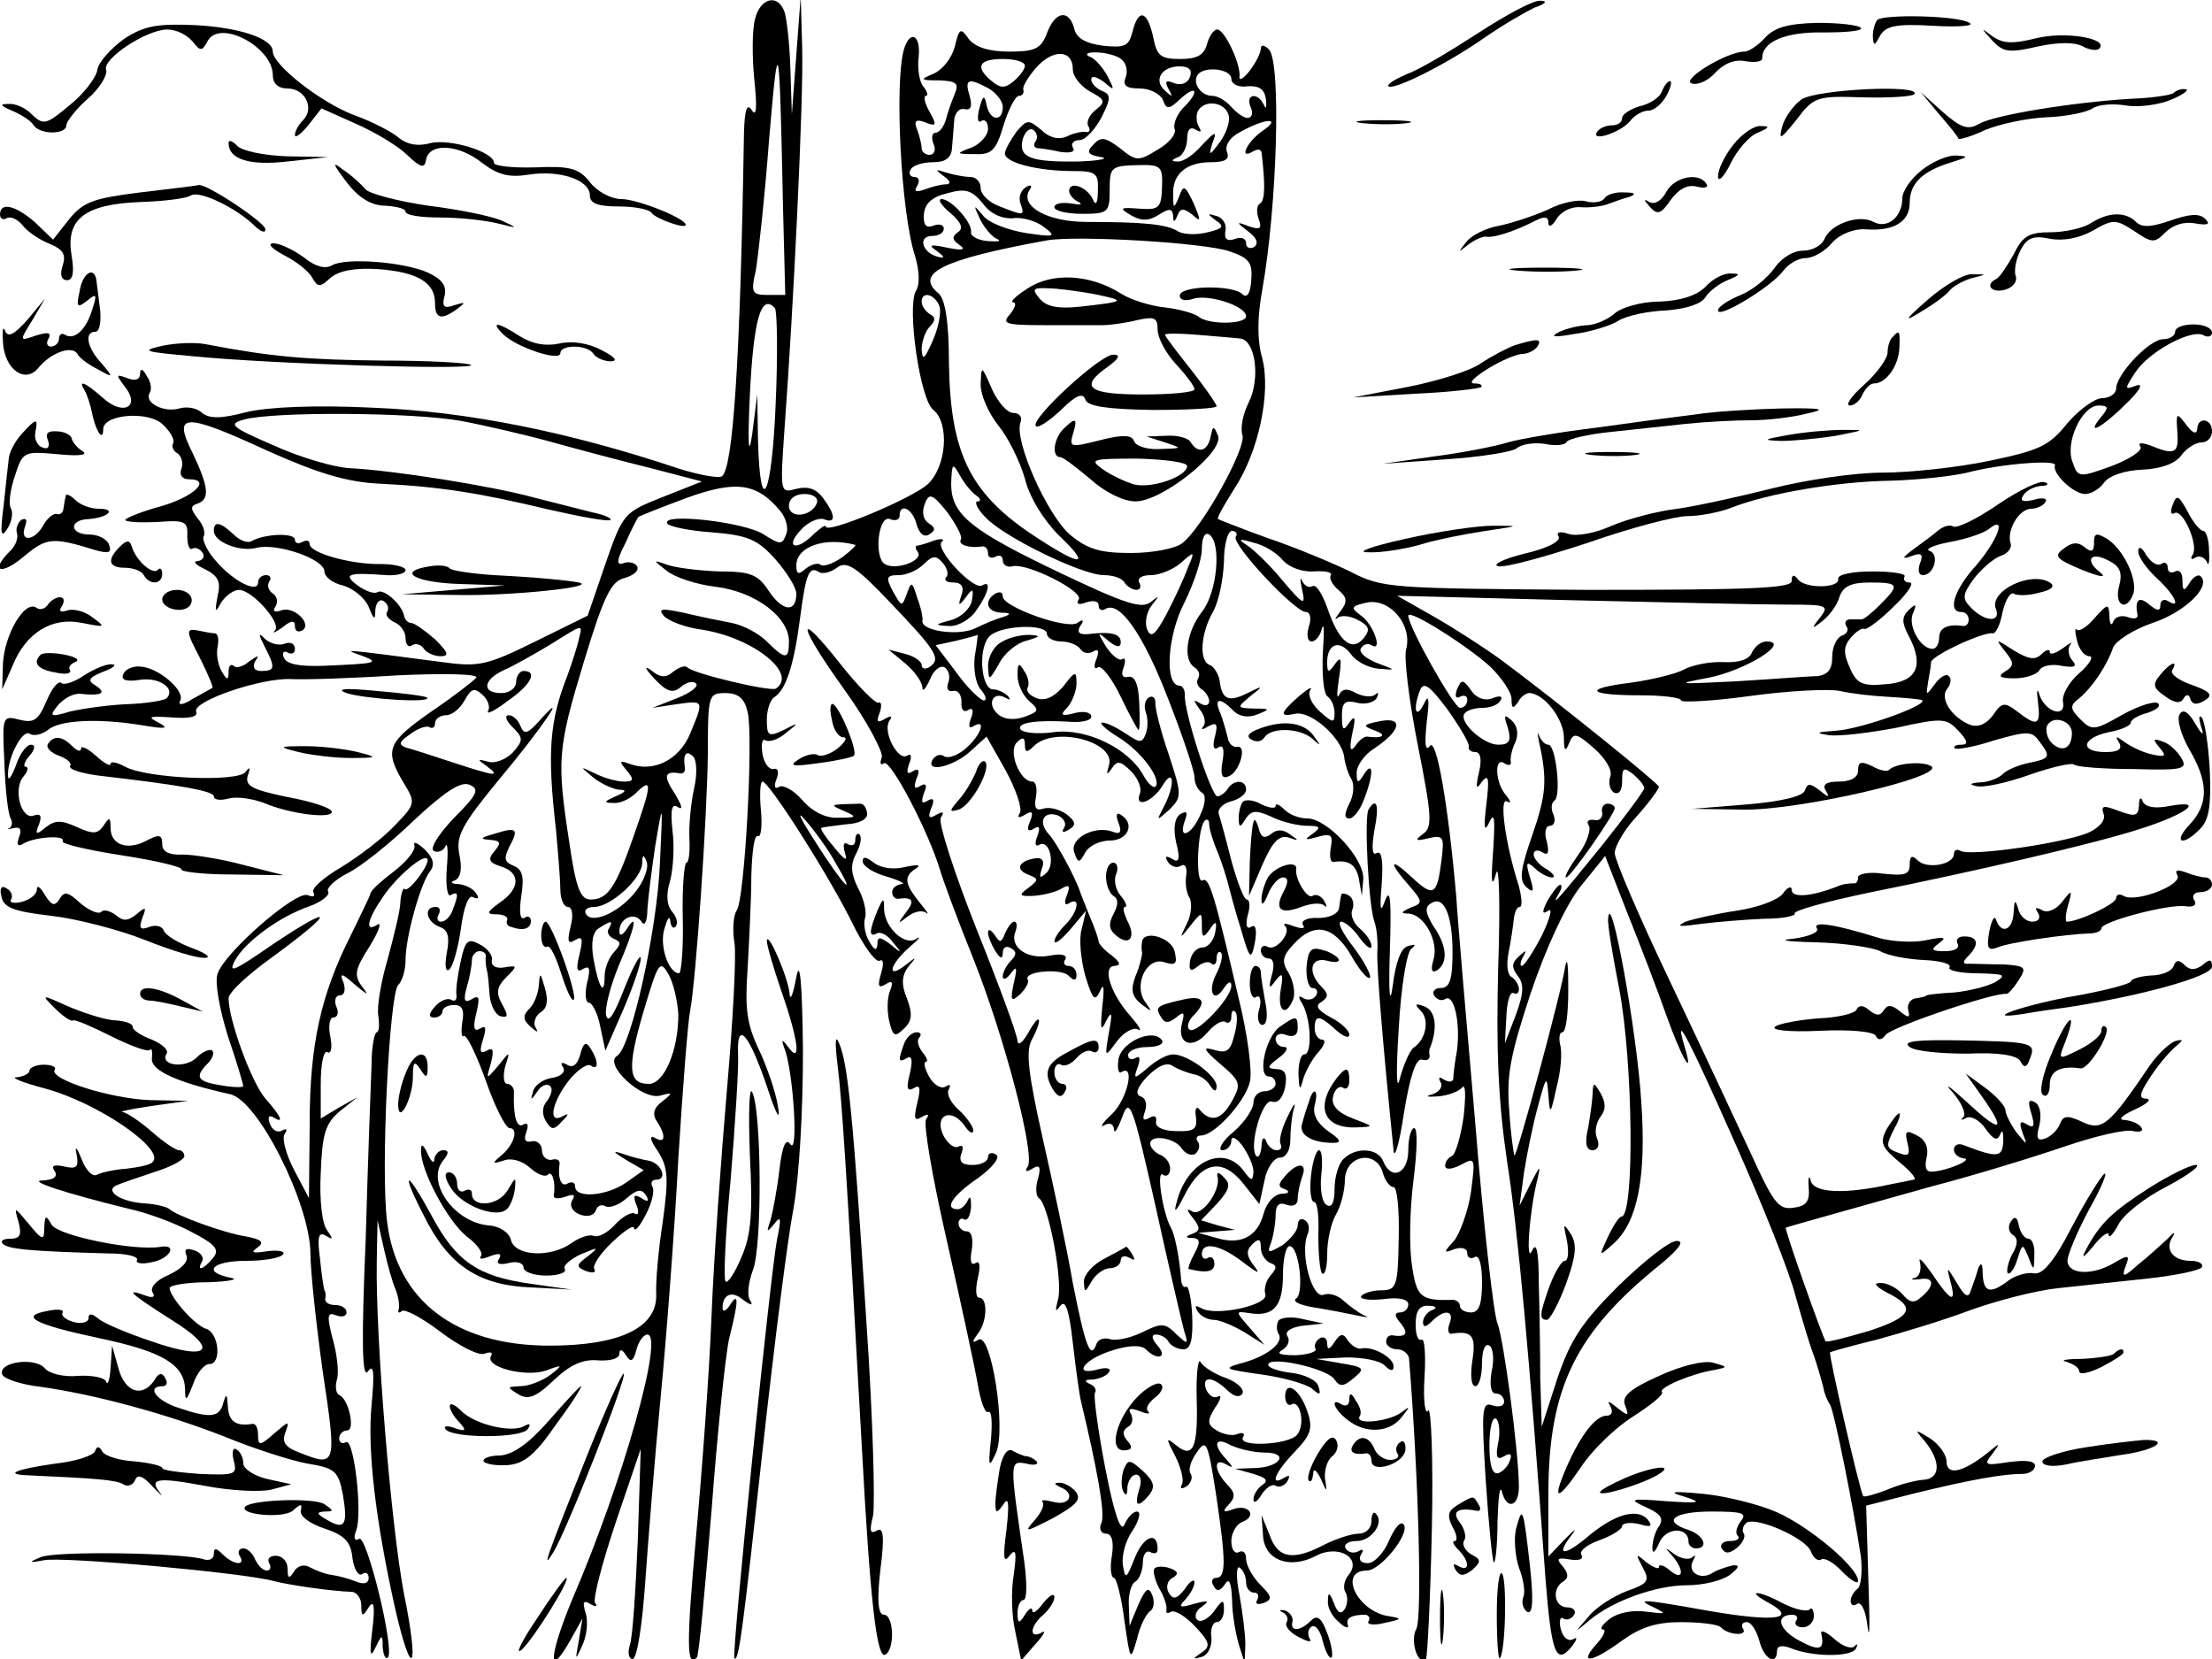 <?xml version="1.0" standalone="no"?>
<!DOCTYPE svg PUBLIC "-//W3C//DTD SVG 20010904//EN"
 "http://www.w3.org/TR/2001/REC-SVG-20010904/DTD/svg10.dtd">
<svg version="1.0" xmlns="http://www.w3.org/2000/svg"
 width="300pt" height="225pt" viewBox="0 0 300 225"
 preserveAspectRatio="xMidYMid meet">
<g transform="translate(0,225) scale(0.1,-0.1)"
fill="#000000" stroke="none">
<path d="M1024 2224 c-4 -14 -4 -51 -1 -82 4 -37 3 -51 -3 -42 -7 11 -10 2
-11 -30 -5 -312 -15 -456 -30 -466 -5 -3 -31 2 -57 10 -152 51 -290 78 -415
83 -80 4 -144 1 -173 -6 -34 -9 -50 -9 -60 -1 -7 7 -21 9 -31 6 -21 -6 -48 8
-40 21 3 5 2 15 -4 23 -5 10 -9 11 -9 3 0 -8 -7 -10 -17 -6 -16 6 -16 5 -4
-11 22 -27 -1 -41 -29 -16 -25 22 -35 26 -25 10 3 -5 8 -20 10 -31 5 -24 15
-39 15 -21 0 20 60 25 80 7 11 -10 17 -21 15 -26 -3 -4 0 -11 6 -14 5 -4 8
-13 5 -21 -3 -8 1 -14 10 -14 32 0 7 -24 -39 -37 -26 -7 -47 -16 -47 -18 0 -3
19 -4 43 -3 38 3 42 1 41 -19 0 -12 3 -20 7 -17 4 2 10 0 14 -6 3 -5 0 -10 -7
-11 -7 0 -3 -5 10 -11 18 -9 22 -17 17 -37 -4 -22 -3 -23 5 -8 6 9 17 17 24
17 18 0 58 -45 49 -55 -5 -5 0 -3 10 4 12 10 17 10 17 2 0 -7 4 -9 10 -6 14 9
-12 34 -29 27 -9 -3 -12 -1 -7 6 3 6 2 13 -4 17 -6 4 -8 11 -5 16 4 5 1 9 -4
9 -6 0 -11 -4 -11 -10 0 -15 -33 1 -57 29 -12 13 -19 29 -17 33 3 5 0 16 -8
25 -10 13 -10 17 0 20 17 6 15 23 -7 69 -27 54 -12 55 101 3 69 -31 109 -43
153 -45 83 -4 137 -13 229 -35 44 -10 82 -17 84 -14 2 2 -9 7 -24 10 -16 4
-51 13 -79 20 -58 16 -191 37 -250 40 -22 1 -69 15 -104 31 -58 25 -62 29 -40
35 39 11 230 10 295 -2 32 -6 88 -19 124 -29 36 -10 96 -26 133 -35 l69 -18
-53 -21 c-53 -21 -54 -22 -78 -91 l-24 -70 -71 -35 c-65 -32 -76 -35 -126 -28
-137 18 -136 18 -110 9 27 -10 20 -11 -52 -14 -32 -1 -49 2 -53 11 -3 7 0 10
5 7 6 -3 10 -1 10 5 0 7 -6 10 -14 7 -7 -3 -19 0 -26 6 -10 10 -10 8 -1 -10
15 -29 14 -33 -5 -33 -9 0 -12 5 -8 13 6 9 5 9 -8 0 -8 -7 -18 -10 -21 -6 -4
3 -7 0 -7 -8 0 -12 -2 -12 -9 0 -5 8 -8 23 -6 33 2 10 1 18 -3 19 -4 0 -15 2
-24 4 -16 3 -16 -1 3 -37 11 -22 19 -41 17 -41 -2 -1 -14 -8 -27 -15 -12 -8
-20 -9 -17 -3 9 13 -29 46 -54 47 -10 1 -21 -4 -23 -11 -3 -7 4 -10 23 -7 26
4 49 -12 36 -25 -3 -3 -27 -7 -53 -8 -26 -1 -61 -6 -78 -10 -27 -8 -29 -7 -16
9 8 9 21 16 30 15 29 -3 36 1 21 11 -12 7 -10 11 10 19 14 5 19 10 12 10 -7 1
-24 -6 -38 -15 -13 -9 -28 -14 -31 -10 -4 3 -13 -8 -20 -25 -11 -26 -17 -30
-37 -25 -23 6 -23 4 -20 -59 1 -35 5 -68 8 -74 3 -5 3 -11 -1 -14 -5 -2 -2 -2
6 0 8 2 11 -2 7 -12 -4 -11 -2 -14 6 -9 15 9 58 12 53 3 -3 -3 34 -12 80 -19
46 -7 83 -16 81 -19 -2 -3 28 -7 68 -7 l71 -1 -55 14 c-30 8 -67 14 -82 14
-19 -1 -28 4 -28 14 0 13 -4 14 -21 5 -26 -14 -49 -6 -49 17 0 15 -2 15 -9 4
-8 -12 -14 -13 -36 -3 -22 10 -30 10 -43 0 -13 -11 -15 -10 -9 4 4 12 2 15 -7
12 -17 -7 -29 36 -14 53 6 7 7 13 3 13 -4 0 -2 7 5 15 8 9 8 15 2 15 -6 0 -15
-12 -20 -27 -6 -16 -11 -23 -11 -16 -2 23 19 64 29 58 6 -4 17 -1 25 5 16 14
71 16 130 6 30 -5 35 -4 20 4 -16 8 -13 9 18 7 25 -2 36 1 33 8 -5 14 88 46
129 44 17 -1 81 1 143 5 63 3 111 2 108 -3 -3 -4 -30 -25 -61 -46 -60 -42 -64
-52 -38 -96 17 -28 17 -29 -12 -59 -16 -17 -49 -42 -72 -56 -24 -14 -41 -29
-38 -34 3 -6 0 -7 -8 -4 -16 6 -113 -78 -122 -107 -4 -11 3 -49 14 -84 12 -35
21 -66 21 -68 0 -2 -13 -2 -30 1 -32 5 -37 11 -18 30 6 6 9 14 6 17 -3 3 -13
-1 -21 -9 -16 -16 -51 -11 -41 5 3 5 -6 13 -20 19 -14 5 -26 13 -26 17 0 5
-10 8 -22 9 -13 0 -41 9 -63 18 -40 18 -40 18 -20 -2 11 -11 22 -18 24 -16 2
2 25 -8 51 -21 26 -13 50 -22 53 -19 3 3 4 -2 3 -12 -1 -16 34 -32 106 -48 38
-8 108 -148 109 -215 0 -25 8 -99 17 -163 19 -126 18 -128 -32 -108 -19 7 -24
14 -19 27 6 17 5 16 -15 -1 -19 -17 -22 -17 -22 -3 0 10 -3 16 -7 16 -23 -4
-33 3 -34 24 -1 16 -2 18 -6 5 -5 -21 -18 -22 -62 -7 -30 10 -43 29 -20 29 5
0 7 5 3 11 -4 8 -9 7 -14 -2 -16 -25 -40 -18 -49 14 l-9 32 -2 -30 c-1 -16 -4
-25 -6 -19 -2 6 -20 9 -38 8 -19 -2 -39 3 -45 10 -13 16 -64 9 -58 -8 2 -6 26
-14 53 -17 71 -10 169 -36 250 -68 39 -16 89 -32 111 -36 37 -6 42 -10 48 -42
7 -41 3 -49 -22 -34 -14 8 -14 10 -3 11 13 0 13 1 0 10 -14 9 -97 6 -107 -3
-11 -11 50 -17 64 -6 11 10 13 10 11 0 -2 -7 13 -18 32 -24 27 -9 36 -18 38
-40 2 -15 8 -25 13 -22 5 4 9 1 9 -5 0 -8 -7 -9 -17 -5 -10 4 -25 8 -33 9 -9
1 -21 6 -29 10 -8 5 -17 3 -22 -5 -7 -11 -9 -10 -9 4 0 9 -7 17 -16 17 -8 0
-12 -4 -9 -10 3 -5 2 -10 -3 -10 -6 0 -12 7 -16 15 -3 8 -10 15 -16 15 -6 0
-8 -5 -5 -10 9 -14 -8 -13 -23 2 -9 9 -12 9 -12 0 0 -6 -6 -9 -13 -7 -25 9
-203 12 -222 3 -17 -7 -16 -8 5 -4 27 5 269 -17 310 -28 23 -6 79 -14 108 -15
6 -1 12 -9 12 -18 0 -16 2 -16 10 -3 7 11 9 2 5 -30 -4 -33 -3 -40 4 -25 9 19
10 19 10 1 1 -11 4 -17 7 -14 10 10 -29 168 -39 161 -6 -4 -8 1 -4 11 9 23 -3
127 -14 120 -5 -3 -9 0 -9 5 0 6 5 11 11 11 11 0 2 43 -11 48 -4 2 -6 11 -3
21 3 10 0 35 -6 56 -8 31 -7 36 5 31 8 -3 14 -1 14 4 0 6 -7 10 -15 10 -8 0
-14 3 -14 8 1 4 1 9 -1 12 -1 3 -4 22 -6 43 -4 30 -2 37 8 31 10 -6 10 -5 2 7
-7 8 -11 41 -9 78 2 53 6 67 26 84 l24 19 -25 -14 -25 -15 0 47 c0 27 4 46 9
43 5 -3 7 6 4 21 -3 14 -1 26 4 26 6 0 8 7 4 15 -3 8 -1 15 5 15 6 0 8 7 5 17
-6 14 -3 14 16 -3 17 -14 19 -15 9 -2 -11 15 -10 23 10 54 13 21 17 34 11 30
-17 -11 -15 5 7 37 19 29 61 64 61 50 -1 -11 -26 -43 -31 -39 -2 3 -5 -5 -6
-17 0 -12 -9 -47 -17 -77 -9 -30 -15 -65 -13 -77 2 -13 1 -23 -2 -23 -3 0 -7
-19 -7 -42 -1 -24 -5 -131 -8 -238 -6 -140 -5 -191 3 -180 8 11 9 -1 5 -45 -6
-61 5 -156 32 -277 23 -100 33 -83 12 20 -17 87 -39 348 -37 452 l1 55 9 -40
c5 -22 12 -47 16 -55 3 -8 5 -19 4 -25 -2 -5 0 -7 4 -3 4 3 27 -9 52 -28 25
-19 52 -33 60 -30 8 3 12 2 9 -3 -9 -15 46 -29 74 -20 24 9 24 8 6 -6 -11 -8
-29 -15 -40 -15 -19 -1 -19 -1 -3 -11 13 -8 24 -4 48 19 22 21 40 29 60 27 16
-1 29 2 29 9 0 7 4 6 9 -2 6 -10 10 -9 14 7 3 12 10 21 15 21 23 0 -33 -199
-101 -357 -33 -79 -35 -114 -2 -55 l15 27 -5 -30 c-5 -28 -5 -28 5 -6 6 13 8
33 4 44 -4 14 -3 17 6 12 8 -5 11 -4 7 1 -3 6 10 55 28 109 l34 100 -4 -124
c-3 -69 -7 -133 -11 -143 -3 -10 -1 -18 4 -18 6 0 13 46 17 103 4 56 13 170
21 252 8 83 19 228 24 324 6 96 13 186 16 200 8 43 23 261 24 349 0 80 1 82
24 82 17 0 26 -7 30 -26 8 -32 -4 -256 -15 -269 -4 -6 -6 -25 -3 -43 3 -17 -2
-107 -10 -199 -8 -93 -18 -231 -21 -308 -3 -77 -13 -211 -21 -299 -13 -144
-13 -179 1 -164 3 2 11 92 20 199 8 107 19 212 24 234 13 51 13 64 1 45 -5 -8
-10 -10 -10 -4 0 19 13 24 28 11 11 -8 14 -8 9 0 -4 6 -2 24 4 40 13 31 12
219 -1 242 -4 8 -5 -30 -3 -85 4 -78 2 -108 -11 -138 -9 -22 -19 -37 -22 -34
-3 4 0 66 7 139 6 74 11 150 10 169 -2 48 15 28 40 -46 12 -37 18 -46 14 -24
-3 19 -15 54 -26 77 -16 34 -19 55 -15 110 2 37 5 94 5 126 1 32 4 56 9 53 4
-2 6 13 4 35 -2 21 -1 39 2 39 9 0 90 -127 122 -192 15 -31 32 -54 37 -51 5 3
6 -4 2 -17 -5 -17 -4 -21 6 -15 9 6 11 3 6 -9 -4 -10 -4 -28 -1 -41 5 -21 8
-22 20 -10 11 10 12 20 4 41 -8 19 -7 31 2 43 12 14 11 14 -4 2 -26 -20 -22 0
5 24 13 11 17 16 10 12 -15 -11 -43 14 -44 40 0 16 -1 16 -9 -2 -11 -27 -12
-37 -1 -31 5 3 15 -2 22 -12 13 -15 12 -16 -3 -3 -15 11 -18 11 -18 0 -1 -9
-4 -8 -11 4 -6 10 -8 24 -6 31 3 8 -1 26 -9 41 -10 20 -11 32 -3 47 6 11 8 22
5 26 -3 3 -6 0 -6 -7 0 -7 -4 -9 -10 -6 -6 4 -7 -1 -4 -12 4 -12 0 -10 -14 7
-12 14 -20 26 -18 27 1 1 16 3 33 5 19 1 30 7 29 15 -1 8 -5 13 -9 13 -43 -1
-43 -1 -22 -10 18 -8 17 -9 -8 -9 -17 -1 -35 8 -49 24 -11 13 -26 21 -31 18
-6 -4 -8 0 -4 10 4 10 2 16 -4 14 -6 -1 -13 8 -15 21 -2 13 0 21 4 18 5 -3 18
1 28 10 18 14 18 15 -3 4 -21 -10 -23 -8 -23 14 0 14 5 28 11 31 15 10 26 44
34 106 8 61 12 72 26 63 5 -3 16 0 24 6 13 10 26 2 75 -50 61 -64 67 -74 50
-85 -5 -3 -10 -2 -10 3 0 5 -10 12 -22 15 l-23 6 23 -19 c12 -10 22 -24 23
-32 0 -7 4 -3 10 10 5 13 14 20 20 17 6 -4 8 -13 5 -21 -3 -8 0 -13 7 -11 7 1
11 -6 11 -15 -1 -10 3 -15 9 -11 6 4 8 0 4 -11 -4 -10 -3 -15 3 -11 18 11 11
-11 -9 -29 -11 -10 -24 -15 -30 -12 -5 4 -12 2 -16 -4 -11 -19 28 -10 51 11
l22 20 26 -46 c14 -26 23 -52 19 -58 -4 -6 -1 -7 7 -2 10 6 12 4 7 -9 -5 -11
-3 -15 5 -10 8 5 9 2 5 -10 -4 -9 -3 -15 2 -12 14 9 23 -26 10 -38 -9 -8 -10
-7 -6 6 4 10 1 15 -8 14 -23 -3 -29 -15 -11 -22 15 -6 15 -7 1 -18 -14 -10
-13 -12 7 -11 13 1 30 5 38 10 10 6 12 4 7 -9 -4 -10 -3 -15 3 -11 16 10 12
-12 -5 -29 -8 -8 -15 -18 -15 -23 1 -4 10 3 22 17 l21 25 -6 -25 c-4 -14 -1
-42 5 -64 10 -32 13 -35 20 -20 5 12 6 4 3 -21 -3 -31 -2 -35 5 -20 8 15 9 12
4 -15 -6 -35 -6 -35 11 -12 9 12 22 19 28 16 7 -4 2 4 -9 17 -28 31 -40 69
-22 69 9 1 7 5 -4 14 -10 7 -18 16 -18 19 0 3 -5 18 -12 34 -6 15 -12 30 -13
33 -6 19 -32 67 -42 78 -16 17 -8 33 12 26 8 -4 12 -11 8 -17 -4 -6 -1 -7 7
-2 10 6 9 11 -4 21 -10 7 -24 10 -32 7 -9 -3 -12 2 -9 16 2 12 0 21 -5 21 -17
0 -33 41 -21 53 8 8 11 7 11 -3 0 -11 3 -11 12 -2 28 28 112 6 102 -26 -4 -13
-3 -14 4 -4 7 11 12 10 26 -4 9 -9 15 -23 12 -30 -8 -21 17 -12 31 11 15 25
17 1 2 -28 -11 -21 -11 -21 7 -5 17 17 17 20 -1 75 -11 32 -19 64 -18 70 0 7
-4 10 -9 7 -5 -3 -7 -12 -4 -20 3 -8 3 -21 0 -29 -5 -13 -8 -13 -27 0 -12 8
-26 15 -32 15 -5 0 4 -9 22 -20 31 -19 59 -57 50 -67 -3 -2 -10 4 -16 15 -20
37 -78 65 -122 59 -21 -3 -42 -1 -45 4 -5 9 22 13 69 10 15 -1 27 2 27 7 0 6
-10 8 -22 5 -19 -5 -21 -3 -10 8 6 7 12 22 12 32 0 18 -2 17 -18 -4 -13 -15
-25 -20 -36 -16 -10 4 -15 10 -12 15 2 4 1 14 -5 22 -7 12 -9 11 -9 -6 0 -12
7 -27 16 -35 14 -12 13 -14 -6 -21 -14 -5 -28 -4 -36 3 -16 13 -8 32 9 23 7
-4 8 -3 4 2 -5 5 -14 9 -20 9 -16 0 -21 53 -6 71 13 16 79 19 79 4 0 -5 9 -10
19 -10 11 0 23 -5 26 -10 4 -6 11 -7 17 -4 8 5 9 1 5 -10 -4 -9 -3 -15 2 -11
5 3 19 -15 31 -40 12 -25 23 -45 24 -45 2 0 2 17 1 38 -1 24 -6 36 -15 34 -8
-2 -10 3 -6 13 3 9 2 14 -2 11 -4 -3 -14 5 -22 17 -12 20 -12 21 3 8 11 -9 17
-10 17 -2 0 11 -12 15 -44 11 -12 -1 -16 2 -11 11 6 8 4 10 -4 4 -15 -9 -101
22 -101 36 0 6 -4 7 -10 4 -16 -10 -12 -25 8 -26 13 0 14 -2 2 -6 -8 -2 -25
-9 -37 -15 -22 -11 -74 -4 -72 10 1 4 -2 18 -7 31 -7 23 -8 23 -14 6 -7 -19
-7 -18 -19 3 -10 19 -9 22 8 22 11 0 26 7 34 15 12 12 17 12 26 1 6 -7 8 -16
4 -19 -3 -4 1 -7 10 -7 11 0 15 -6 11 -17 -5 -15 -4 -16 6 -3 9 13 11 12 8 -5
-2 -10 -14 -22 -28 -26 -23 -6 -23 -7 -3 -8 12 -1 29 9 37 21 17 24 21 42 8
34 -12 -7 -64 49 -55 59 5 4 0 5 -10 2 -10 -4 -21 -7 -23 -7 -3 0 -3 -4 1 -9
7 -12 -31 -25 -45 -16 -15 9 -9 67 7 61 7 -3 13 -1 13 4 0 19 18 10 23 -11 4
-13 10 -18 17 -14 9 6 9 9 0 15 -8 5 -10 15 -6 26 6 16 10 15 31 -11 12 -17
21 -33 18 -37 -4 -7 12 -12 30 -9 4 0 7 -4 7 -10 0 -5 5 -7 10 -4 6 3 10 1 10
-5 0 -6 6 -10 13 -8 20 5 97 -34 90 -45 -4 -6 0 -8 10 -4 10 3 17 2 17 -4 0
-6 4 -8 9 -5 19 12 51 -33 85 -121 20 -51 36 -99 36 -107 0 -8 4 -17 10 -21 6
-3 5 -15 -2 -30 -12 -28 -31 -35 -21 -8 4 11 3 14 -6 9 -8 -5 -10 -19 -6 -38
6 -23 4 -29 -5 -23 -9 5 -11 4 -6 -4 4 -6 12 -9 18 -5 5 3 8 -2 7 -12 -2 -11
0 -25 4 -31 4 -7 3 -23 -3 -35 -11 -22 -10 -22 4 -4 16 20 16 20 16 0 0 -16 2
-17 11 -4 8 12 10 11 7 -5 -2 -11 -10 -20 -17 -20 -8 0 -15 -8 -17 -18 -2 -14
1 -15 10 -8 7 6 16 8 19 4 4 -3 7 0 7 7 0 7 3 11 6 8 3 -4 0 -16 -6 -28 -13
-25 -4 -42 10 -20 6 9 10 10 10 3 0 -17 -49 -68 -57 -59 -4 3 -1 12 5 18 20
20 14 29 -15 22 -35 -8 -37 -10 -28 -24 5 -8 10 -8 20 0 11 9 12 7 8 -8 -7
-28 14 -36 34 -13 9 11 20 18 25 15 4 -3 8 0 8 7 0 7 2 10 5 7 4 -3 3 -18 -1
-32 -5 -21 -10 -25 -27 -20 -17 5 -15 1 8 -19 27 -23 29 -27 16 -50 -14 -26
-29 -30 -44 -12 -4 6 -7 1 -5 -10 2 -16 -2 -20 -27 -19 -18 0 -29 6 -27 13 1
7 -2 9 -9 5 -9 -5 -10 -2 -6 9 3 9 1 18 -6 20 -8 3 -5 12 9 27 15 15 27 20 35
14 8 -5 20 -9 28 -11 8 -1 18 -8 22 -15 6 -9 9 -9 9 -1 0 14 -39 43 -59 43 -8
0 -23 -8 -34 -18 -19 -16 -20 -16 -14 1 4 11 3 16 -3 12 -6 -3 -10 -1 -10 4 0
6 12 11 26 11 14 0 23 4 20 9 -11 17 -54 -1 -59 -25 -2 -13 0 -21 4 -18 19 12
8 -37 -13 -57 -13 -12 -17 -19 -10 -15 7 4 12 2 13 -6 0 -7 5 1 11 17 10 28
14 18 45 -120 18 -82 36 -159 39 -170 6 -19 5 -19 -11 -4 -15 15 -20 15 -46 2
-17 -8 -36 -12 -44 -9 -7 2 -16 0 -18 -7 -8 -22 -15 -3 -32 83 -8 47 -27 135
-41 197 -19 85 -23 117 -15 132 16 30 12 40 -4 11 -8 -14 -14 -19 -15 -12 0 8
-25 76 -56 153 -30 76 -52 144 -48 150 5 8 3 9 -6 4 -10 -6 -12 -4 -7 9 5 11
3 15 -5 10 -8 -5 -9 -2 -5 10 5 11 3 15 -5 10 -8 -5 -9 -2 -5 10 5 11 3 15 -5
10 -8 -5 -9 -2 -5 10 4 10 3 15 -3 11 -12 -7 -33 32 -24 47 5 7 3 8 -6 3 -10
-6 -12 -4 -7 8 3 9 3 16 -2 14 -4 -1 -27 22 -50 51 -63 80 -60 56 4 -33 31
-43 53 -85 51 -92 -3 -8 -2 -12 3 -8 9 5 60 -92 76 -145 4 -14 24 -68 45 -120
43 -108 84 -266 74 -282 -5 -7 -2 -8 6 -3 10 6 12 3 8 -13 -4 -12 -3 -24 1
-27 13 -7 33 -114 26 -137 -4 -16 -4 -19 3 -9 7 9 12 -5 17 -50 4 -35 9 -71
11 -79 22 -92 33 -152 28 -165 -4 -8 -1 -15 6 -15 8 0 11 -11 8 -30 -3 -17 -1
-30 3 -30 3 0 10 -26 14 -58 8 -55 8 -56 17 -25 4 18 13 35 18 38 5 3 6 13 3
21 -5 13 -9 10 -19 -12 l-12 -29 -1 27 c-1 15 3 30 9 33 5 3 10 15 10 26 0 11
5 17 10 14 6 -3 10 -2 10 4 0 25 -19 18 -31 -12 -11 -28 -13 -30 -16 -10 -2
12 3 33 13 47 9 14 12 26 6 26 -5 0 -13 -8 -17 -18 -5 -11 -14 15 -26 77 -10
52 -16 97 -14 102 3 4 -1 10 -7 12 -8 4 -7 6 4 6 9 1 19 5 22 10 4 5 -3 7 -14
4 -36 -10 -21 13 17 25 24 8 41 8 47 2 16 -16 30 -11 16 5 -8 9 -9 15 -2 15 6
0 14 -4 17 -10 3 -5 12 -10 20 -10 10 0 13 13 12 44 -1 24 -5 42 -8 41 -3 -2
-6 1 -7 8 -2 31 -9 64 -14 72 -11 20 -20 78 -11 72 5 -4 10 0 10 8 0 8 -6 16
-14 19 -7 3 -13 10 -13 15 0 13 34 8 43 -7 5 -7 13 -10 18 -7 5 4 7 11 4 16
-4 5 -2 9 4 9 18 0 59 45 66 72 4 14 -3 65 -15 114 -33 141 -40 165 -49 160
-10 -6 -7 71 3 81 3 3 6 1 6 -5 0 -6 5 -23 12 -39 6 -15 12 -35 14 -43 2 -8 9
-35 17 -60 12 -42 14 -43 19 -18 3 17 1 25 -5 21 -6 -4 -8 2 -5 15 4 12 3 22
-1 22 -4 0 -13 24 -21 53 -7 28 -15 57 -17 63 -2 6 5 14 16 17 12 3 21 10 21
16 0 14 -17 14 -25 1 -3 -5 -10 -10 -14 -10 -8 0 -46 116 -44 138 0 6 -3 12
-7 12 -21 0 -17 67 6 112 13 26 24 59 24 73 0 15 4 24 10 20 17 -11 11 -79
-10 -105 -21 -27 -26 -65 -10 -75 6 -4 8 -10 5 -15 -3 -5 -1 -11 5 -15 5 -3
10 -11 10 -16 0 -6 -6 -7 -12 -3 -10 6 -10 5 -1 -8 7 -8 9 -19 5 -23 -4 -5 -1
-5 7 0 11 6 13 3 9 -13 -4 -14 -2 -20 4 -16 7 5 9 -2 6 -19 -3 -17 -1 -24 8
-20 15 5 26 43 12 40 -6 -1 -12 5 -13 13 -2 8 -6 23 -10 33 -9 20 -1 22 17 4
8 -9 21 -11 33 -6 18 7 18 8 -4 8 -24 1 -24 1 -5 17 18 14 18 15 -4 4 -26 -13
-35 -9 -38 18 -2 9 -8 18 -13 20 -15 5 -13 42 4 72 8 14 14 44 15 68 0 23 5
42 11 42 5 0 8 -4 5 -8 -6 -10 80 -102 95 -102 6 0 8 -9 4 -20 -3 -11 -2 -20
4 -20 5 0 12 8 14 18 3 9 3 -7 1 -35 -1 -29 1 -55 7 -58 5 -4 9 -13 9 -22 0
-14 -2 -14 -20 2 -11 10 -17 23 -13 29 4 6 -3 2 -15 -8 -26 -23 -28 -29 -5
-24 21 4 62 -32 66 -58 1 -10 6 -25 10 -31 4 -7 3 -22 -3 -33 -7 -14 -7 -20 0
-20 6 0 15 12 20 26 13 33 13 54 0 34 -8 -13 -10 -13 -10 2 0 10 11 25 24 33
36 24 40 43 8 37 -24 -5 -25 -6 -7 -13 17 -6 10 -11 -11 -8 -4 0 -11 -5 -16
-13 -7 -9 -8 -3 -4 17 5 22 4 26 -4 15 -8 -12 -10 -11 -10 9 0 18 4 22 20 18
11 -3 23 0 27 6 3 7 3 9 -2 5 -4 -4 -16 -3 -26 2 -12 7 -19 6 -23 -3 -3 -6 -3
4 0 23 4 26 3 31 -5 20 -9 -13 -11 -13 -11 2 0 25 17 31 32 11 7 -10 24 -19
38 -20 24 -2 24 -2 -3 8 -15 6 -25 15 -21 20 3 5 9 7 14 4 16 -10 3 28 -14 40
-15 11 -14 13 9 18 31 5 61 -31 52 -64 -3 -11 4 -70 16 -130 19 -96 20 -111 7
-120 -12 -9 -10 -10 7 -6 21 5 22 2 18 -30 -6 -48 -11 -50 -40 -23 -30 28 -33
22 -4 -11 19 -22 19 -24 2 -30 -13 -6 -14 -8 -3 -8 22 -1 42 -39 34 -63 -4
-14 -2 -18 5 -14 15 10 14 33 -5 60 -11 18 -12 26 -3 31 17 11 29 -15 29 -67
0 -37 -4 -48 -16 -48 -8 0 -12 -5 -9 -10 4 -6 10 -8 15 -5 12 8 21 -32 16 -70
-3 -16 -5 -34 -5 -38 -1 -5 -6 -5 -13 -1 -6 4 -8 3 -4 -4 3 -6 -2 -13 -11 -16
-11 -3 -8 -4 7 -3 14 1 29 7 33 12 5 6 5 -12 2 -40 -4 -27 -11 -51 -16 -53 -5
-2 -9 -8 -9 -13 0 -6 9 -5 21 1 20 11 20 10 14 -37 -4 -26 -15 -56 -23 -66
-15 -16 -14 -17 1 -11 10 3 17 1 17 -6 0 -6 5 -8 10 -5 6 4 10 -10 10 -34 0
-30 -4 -41 -15 -41 -8 0 -15 4 -15 9 0 5 -6 9 -12 8 -41 -1 -47 4 -53 47 -4
24 -3 76 2 115 5 39 6 71 1 71 -4 0 -8 -13 -8 -30 0 -32 -23 -42 -34 -15 -7
18 -37 20 -54 3 -7 -7 -12 -25 -12 -41 0 -18 -4 -26 -11 -21 -6 3 -9 22 -7 40
2 19 1 34 -3 34 -4 0 -9 -16 -11 -35 -2 -19 0 -35 4 -35 5 0 7 -20 6 -45 0
-25 2 -48 5 -52 4 -3 7 8 7 26 0 18 5 42 12 54 7 12 12 33 12 47 1 33 41 41
51 11 3 -12 10 -21 15 -21 5 0 8 -31 7 -70 -1 -65 -3 -70 -24 -70 -12 0 -24
-4 -27 -8 -2 -4 11 -6 30 -4 21 3 34 0 34 -7 0 -6 -5 -11 -11 -11 -8 0 -8 -5
1 -15 11 -14 7 -19 -12 -16 -5 0 -8 -3 -8 -9 0 -5 7 -10 15 -10 8 0 15 -6 16
-12 13 -161 18 -351 10 -367 -9 -16 2 -51 13 -41 2 3 6 82 8 177 2 94 -1 166
-5 160 -4 -7 -7 13 -5 45 2 31 0 54 -4 51 -5 -2 -8 7 -8 21 0 18 5 26 18 25
10 0 12 -3 4 -6 -6 -2 -12 -10 -12 -16 0 -8 4 -7 12 1 17 17 31 15 24 -3 -3
-8 -2 -14 2 -14 29 5 34 -3 29 -36 -3 -19 -2 -35 4 -35 5 0 9 14 9 31 0 17 4
28 10 24 5 -3 7 -19 3 -35 -3 -19 -1 -30 6 -30 6 0 11 -5 11 -11 0 -6 -7 -8
-16 -5 -14 5 -15 -5 -9 -101 4 -60 9 -110 11 -112 2 -2 5 22 5 55 1 32 3 51 6
41 6 -25 23 -21 23 6 0 48 -21 203 -29 222 -5 11 -19 133 -30 270 -12 138 -24
277 -26 310 -11 125 -27 217 -36 203 -6 -8 -7 4 -4 32 4 33 3 40 -4 25 -11
-22 -15 -6 -5 19 5 12 13 6 37 -26 17 -24 30 -46 29 -50 -1 -5 3 -8 9 -8 7 0
9 -10 5 -27 -5 -22 -4 -25 4 -13 9 11 10 4 6 -30 -4 -33 -3 -40 4 -25 7 15 8
4 5 -40 -3 -41 -2 -51 4 -30 4 17 6 -39 3 -125 -3 -114 0 -184 12 -265 15 -96
30 -261 52 -565 8 -101 14 -119 35 -94 8 10 9 15 3 11 -7 -4 -14 2 -17 13 -3
11 -1 18 3 15 5 -3 11 -1 15 5 3 5 -1 10 -9 10 -18 0 -22 25 -6 35 8 5 7 11 0
20 -10 11 -8 13 9 10 12 -2 19 0 16 6 -4 5 7 14 24 20 17 6 31 15 31 19 0 4
10 6 23 3 17 -5 19 -3 11 7 -15 15 -46 6 -84 -27 -31 -25 -40 -22 -17 7 6 9 2
5 -11 -8 l-22 -23 0 84 c0 145 37 220 153 313 25 21 32 31 21 31 -10 0 -45
-28 -79 -61 -50 -50 -65 -73 -83 -126 l-21 -65 -2 65 c0 36 -1 94 -2 129 0 43
-3 58 -9 45 -9 -21 -4 52 7 96 5 21 4 20 -9 -5 l-15 -30 6 45 c4 25 12 65 19
90 11 41 12 42 14 15 2 -28 3 -27 11 10 6 22 8 48 5 58 -2 9 -1 17 3 17 5 0 8
26 8 58 0 31 -1 46 -4 32 -5 -35 -66 -260 -69 -257 -1 1 -5 28 -7 60 -4 48 1
75 29 160 21 62 47 118 67 144 l34 42 30 -77 c17 -42 41 -105 53 -139 21 -59
39 -89 24 -40 -14 48 8 5 70 -135 36 -81 73 -173 81 -205 9 -32 19 -65 22 -73
6 -16 11 -33 16 -52 1 -7 5 -17 9 -23 6 -10 32 -141 42 -207 2 -21 0 -40 -5
-43 -5 -4 -9 -11 -9 -16 0 -6 4 -8 9 -4 6 3 12 -12 14 -32 3 -21 3 8 1 64 l-3
101 67 17 c74 18 118 26 145 26 9 0 17 5 17 11 0 7 -13 8 -36 5 -32 -5 -34 -4
-22 11 12 16 11 16 -7 1 -33 -26 -55 -31 -55 -11 0 9 -10 23 -22 31 -21 13
-22 13 -8 -3 23 -28 22 -52 -2 -53 -12 -1 -34 -7 -50 -14 -16 -6 -30 -10 -31
-8 -5 8 -47 192 -45 195 2 1 30 9 63 17 33 9 90 26 127 40 36 13 90 27 120 30
29 3 84 9 121 13 37 4 70 11 73 15 3 5 -4 9 -15 9 -24 0 -36 16 -24 33 4 7 1
6 -7 -3 -9 -8 -26 -24 -40 -35 -20 -18 -23 -18 -17 -2 6 15 4 16 -16 4 -29
-17 -62 -16 -63 3 0 8 13 39 29 69 17 30 26 52 21 49 -5 -4 -25 -36 -44 -72
-24 -47 -40 -65 -51 -63 -8 2 -24 -2 -34 -9 -26 -20 -35 -17 -36 9 0 13 -2 16
-6 7 -2 -8 -7 -22 -10 -30 -3 -11 -8 -9 -19 10 -14 23 -14 23 -9 3 9 -32 1
-29 -25 10 -12 17 -19 24 -16 15 2 -9 0 -19 -7 -21 -7 -2 -4 -3 6 -2 20 4 22
-8 3 -24 -10 -9 -16 -8 -26 4 -7 8 -20 15 -29 15 -11 0 -8 -4 8 -13 41 -20 34
-33 -24 -52 -31 -9 -57 -16 -59 -14 -5 8 -56 152 -54 154 5 2 95 27 198 56 58
15 139 40 180 54 41 14 83 24 93 21 9 -2 15 0 11 5 -3 5 -13 9 -22 10 -10 0
-5 6 13 14 17 8 24 14 16 15 -10 0 -10 6 4 27 10 16 25 34 34 42 13 11 13 12
1 9 -8 -3 -24 -18 -35 -34 -54 -80 -64 -88 -90 -76 -21 10 -27 9 -31 -2 -3 -8
-12 -17 -20 -20 -11 -4 -13 0 -8 18 3 14 1 27 -6 31 -9 5 -10 1 -5 -15 5 -17
4 -21 -6 -15 -9 6 -11 3 -6 -11 7 -18 7 -18 -8 0 -8 11 -15 25 -15 30 0 6 -13
20 -28 31 l-26 19 22 -31 c34 -48 26 -51 -20 -8 -24 22 -33 28 -20 14 12 -14
19 -29 15 -34 -5 -4 -3 -5 4 -1 6 3 18 -3 26 -15 11 -15 16 -17 20 -7 3 7 4 3
4 -9 -1 -23 -7 -24 -54 -6 -7 3 -13 0 -13 -6 0 -6 6 -11 13 -12 15 -1 -22 -17
-42 -18 -9 -1 -11 6 -8 19 3 13 -1 24 -13 30 -15 8 -17 6 -13 -10 4 -16 2 -19
-11 -14 -19 7 -19 9 -6 35 6 10 8 19 6 19 -3 0 -10 -10 -17 -21 -10 -19 -7
-25 17 -45 16 -13 25 -24 19 -24 -5 -1 -19 -4 -30 -6 -63 -14 -104 -12 -109 4
-2 9 -4 6 -3 -8 2 -19 -3 -26 -21 -28 -20 -3 -27 7 -58 75 -20 43 -69 148
-110 234 -41 86 -74 163 -74 172 0 9 13 32 30 50 17 19 30 37 30 40 0 4 -136
114 -214 172 -22 16 -62 42 -90 58 l-51 29 235 -6 c129 -3 261 -6 294 -6 54 0
57 -1 45 -17 -13 -16 -12 -17 3 -5 10 8 20 22 23 33 5 14 16 19 41 19 40 0 41
-3 14 -30 -11 -11 -22 -20 -25 -20 -3 0 -10 0 -16 0 -5 0 -8 -4 -5 -9 4 -5 1
-11 -6 -13 -7 -3 -13 -15 -13 -29 0 -17 -6 -24 -20 -26 -11 0 -60 -4 -110 -7
-81 -4 -85 -4 -37 5 50 10 112 49 78 49 -8 0 -16 -7 -20 -15 -3 -9 -17 -14
-38 -13 -19 1 -43 -4 -54 -10 -11 -6 -44 -14 -73 -18 -65 -8 -58 -17 14 -17
30 0 55 -3 55 -7 0 -3 42 -1 93 6 50 7 106 10 122 7 17 -4 46 -7 65 -8 19 -1
40 -3 45 -4 19 -4 -80 -40 -115 -42 -27 -2 -29 -3 -10 -6 14 -2 55 3 92 10 63
14 68 13 84 -4 13 -14 14 -19 4 -19 -7 0 -11 -2 -9 -5 3 -2 27 2 54 11 46 13
51 13 62 -3 15 -20 13 -22 -17 -28 -13 -3 -28 -9 -34 -15 -5 -5 -19 -11 -30
-11 -14 -1 -16 -3 -6 -5 8 -3 41 4 72 15 31 11 59 17 61 14 3 -3 39 -6 80 -6
67 -2 74 0 66 14 -5 9 -16 20 -25 23 -14 5 -15 4 -5 -8 10 -12 8 -13 -11 -9
-13 3 -29 11 -37 17 -11 8 -13 8 -7 -1 5 -9 -1 -13 -18 -13 -36 0 -33 19 4 27
17 3 30 9 30 13 0 4 10 10 22 13 12 4 19 9 15 13 -4 4 -26 -3 -48 -15 -38 -22
-42 -22 -57 -7 -15 15 -15 19 -2 29 18 15 38 45 46 69 4 9 27 24 53 33 43 14
80 49 66 63 -3 4 -10 0 -15 -8 -8 -13 -10 -12 -10 3 0 10 -4 15 -10 12 -5 -3
-10 -1 -10 5 0 6 -4 9 -9 5 -6 -3 -14 3 -20 12 -6 11 -11 13 -11 5 0 -7 11
-23 25 -36 25 -23 34 -43 15 -31 -5 3 -10 1 -10 -6 0 -8 -4 -8 -15 1 -14 12
-20 7 -16 -14 1 -5 -5 -6 -13 -3 -8 3 -17 1 -20 -6 -2 -7 -5 -3 -5 7 -1 18 -2
18 -20 -2 -10 -12 -21 -19 -24 -16 -3 3 -3 -3 0 -15 3 -12 10 -21 17 -21 6 0
0 -11 -14 -23 -14 -12 -24 -30 -22 -39 4 -23 -25 -13 -32 10 -3 10 -4 5 -2
-10 4 -32 -1 -34 -28 -13 -17 13 -21 13 -33 -5 -9 -12 -20 -17 -31 -13 -25 10
-42 36 -31 49 5 6 6 14 2 17 -3 4 -12 -1 -19 -11 -12 -16 -12 -16 -9 3 2 11 4
23 4 27 1 9 72 42 84 39 4 0 10 12 13 29 4 16 10 27 15 25 4 -3 20 -3 34 1 18
4 23 9 15 14 -26 16 -83 -12 -73 -36 7 -18 -14 -18 -33 1 -13 13 -13 18 3 40
10 13 26 27 36 31 10 3 16 11 14 17 -6 17 11 47 28 47 7 0 16 4 19 9 4 5 -4 7
-16 3 -14 -3 -19 -2 -14 6 4 7 15 12 24 13 9 0 12 3 5 5 -6 3 -35 -11 -63 -30
-29 -20 -56 -33 -61 -30 -5 3 -14 0 -21 -6 -7 -6 -22 -17 -33 -25 -16 -12 -16
-14 -2 -9 13 5 16 2 11 -10 -3 -9 -2 -16 4 -16 15 0 23 28 9 33 -7 2 6 8 28
12 22 4 46 12 53 18 24 19 12 -15 -18 -50 -30 -33 -39 -63 -20 -63 6 0 10 -5
10 -10 0 -6 -3 -9 -7 -9 -21 3 -33 -2 -33 -16 0 -8 -4 -15 -9 -15 -16 0 -33
30 -27 47 6 14 5 15 -5 6 -10 -10 -10 -17 0 -36 21 -40 11 -62 -32 -65 -31 -3
-39 1 -48 22 -9 20 -9 29 1 41 7 8 15 14 19 12 3 -1 21 12 39 30 19 18 29 33
22 33 -6 0 -9 3 -7 8 3 4 -17 7 -43 7 -27 0 -48 -4 -47 -10 3 -13 -46 -14 -55
0 -5 6 -8 6 -8 -3 0 -10 -58 -12 -277 -12 -268 2 -278 2 -322 25 -25 12 -75
33 -111 45 -36 13 -66 25 -68 26 -2 1 8 19 22 41 33 50 50 130 38 177 -7 24
-7 55 0 93 20 112 26 309 9 326 -6 6 -11 7 -11 1 0 -6 -7 -19 -15 -30 -8 -10
-14 -14 -14 -9 3 16 -20 65 -30 65 -5 0 -11 -9 -14 -20 -4 -15 -14 -20 -36
-20 -27 0 -32 4 -37 30 -8 36 -20 39 -28 7 -5 -20 -11 -22 -40 -19 -23 3 -36
10 -39 23 -7 27 -26 24 -37 -6 -8 -21 -16 -25 -51 -25 -28 0 -46 6 -55 17 -11
16 -13 15 -19 -10 -4 -16 -17 -32 -29 -37 -19 -8 -18 -9 8 -9 23 -1 27 -4 21
-18 -4 -10 -10 -26 -12 -35 -3 -10 -9 -18 -14 -18 -5 0 -6 -7 -3 -15 4 -8 1
-15 -5 -15 -6 0 -11 4 -11 9 0 5 -3 17 -6 25 -5 12 -2 15 11 10 15 -6 16 -4 6
14 -7 12 -9 22 -5 22 3 0 2 6 -4 13 -5 6 -8 24 -6 40 3 30 -12 37 -20 10 -13
-45 -4 -222 15 -280 6 -20 7 -39 1 -48 -12 -23 6 -148 24 -161 22 -18 18 -77
-8 -101 -23 -20 -138 -68 -138 -57 0 3 -7 -2 -16 -10 -23 -24 -40 -19 -19 4
10 12 25 18 32 16 17 -7 17 5 -1 29 -9 12 -20 16 -36 12 -22 -6 -22 -6 -16 81
12 161 26 446 24 517 l-2 70 -6 -80 -6 -80 -2 62 c-1 34 -5 68 -8 77 -9 25
-33 19 -40 -10z m38 -257 l3 -117 -24 0 c-21 0 -23 3 -16 33 3 17 12 97 18
177 13 152 14 144 19 -93z m393 189 c0 -10 11 -23 23 -30 21 -11 22 -14 8 -25
-9 -7 -13 -17 -10 -22 3 -5 2 -9 -3 -8 -4 1 -16 -1 -26 -6 -11 -5 -24 -2 -35
9 -17 14 -19 14 -33 -2 -7 -10 -15 -23 -16 -29 -3 -13 43 -25 93 -25 30 0 34
-3 33 -26 0 -18 -3 -22 -7 -12 -8 17 -32 25 -32 11 0 -5 6 -12 13 -15 6 -4 2
-4 -10 -2 -13 2 -23 0 -23 -5 0 -5 17 -9 38 -9 35 0 37 2 37 33 0 30 2 32 36
33 34 1 36 -1 35 -30 -1 -28 -4 -31 -31 -29 -26 2 -28 1 -11 -9 14 -8 24 -8
38 1 14 9 18 8 19 -1 0 -10 2 -10 6 0 4 10 8 10 20 1 12 -11 12 -9 2 15 -12
25 -14 26 -20 9 -7 -17 -8 -16 -8 3 -1 28 18 44 51 44 20 0 26 4 22 14 -3 9 4
20 18 27 34 19 57 20 31 2 -22 -15 -34 -41 -13 -28 6 3 10 3 11 -2 5 -43 5
-64 -2 -69 -5 -2 -5 -12 -2 -21 5 -13 2 -15 -13 -10 -18 7 -18 6 -1 -7 12 -9
14 -16 8 -21 -6 -3 -11 -1 -11 5 0 7 -7 9 -15 6 -11 -4 -15 0 -13 11 2 9 -4
18 -12 20 -13 4 -13 3 -1 -6 12 -8 10 -11 -11 -16 -15 -4 -33 -3 -40 1 -15 10
-48 13 -124 13 -53 0 -91 21 -78 43 5 7 2 8 -5 4 -7 -5 -10 -14 -7 -22 6 -17
5 -17 -28 -4 -14 5 -26 16 -26 25 0 8 -6 15 -14 15 -8 0 -23 3 -33 6 -15 5
-15 4 -3 -5 9 -6 10 -11 3 -11 -6 0 -19 -3 -29 -7 -12 -4 -15 -3 -10 5 4 7 2
12 -4 12 -6 0 -8 5 -5 10 3 6 17 10 31 10 16 0 24 6 25 18 1 9 2 26 3 37 0 11
7 19 14 17 9 -2 11 4 7 18 -7 23 -2 25 26 10 10 -6 19 -17 19 -25 0 -21 -18
-19 -22 3 -3 14 -5 13 -10 -6 -3 -12 -2 -20 3 -16 5 3 9 -2 9 -11 0 -8 -10
-20 -22 -25 -22 -8 -22 -9 4 -9 23 -1 29 5 39 39 7 22 16 40 21 40 4 0 7 3 6
8 -2 4 6 17 17 30 23 26 50 25 50 -2z m64 15 c8 -5 11 -16 8 -25 -5 -12 0 -16
19 -16 13 0 27 -7 31 -15 5 -14 8 -14 24 1 23 21 26 9 3 -13 -8 -9 -13 -21
-11 -28 3 -6 -7 -19 -23 -28 -26 -16 -29 -16 -51 2 -20 15 -26 16 -36 5 -10
-10 -8 -14 10 -17 12 -2 -1 -5 -30 -6 -65 -1 -82 5 -76 30 3 10 9 16 14 13 5
-3 7 -10 4 -15 -4 -5 -3 -9 2 -10 4 0 18 -2 31 -5 14 -2 21 0 17 6 -3 5 1 10
9 10 8 0 21 14 30 31 13 26 13 31 0 36 -7 3 -14 10 -14 15 0 6 7 4 17 -3 15
-13 15 -12 5 8 -7 12 -17 24 -24 26 -7 3 -4 6 7 6 11 0 26 -3 34 -8z m-129
-10 c0 -5 -7 -14 -15 -21 -12 -10 -18 -10 -30 0 -23 19 -18 30 15 30 17 0 30
-4 30 -9z m224 -15 c-3 -9 -12 -12 -21 -9 -12 5 -14 3 -8 -8 6 -11 5 -11 -5
-2 -16 14 -5 33 20 33 13 0 17 -5 14 -14z m56 -3 c0 -7 10 -12 22 -10 16 1 23
-4 25 -18 1 -11 0 -14 -3 -7 -8 17 -25 15 -18 -3 4 -8 2 -15 -4 -15 -5 0 -15
7 -22 15 -7 8 -18 15 -26 15 -15 0 -27 17 -20 28 8 13 46 9 46 -5z m-4 -48 c3
-8 -2 -24 -11 -37 -15 -20 -16 -20 -11 -3 7 18 5 18 -14 -2 -11 -13 -26 -23
-33 -22 -9 0 -9 2 1 6 6 2 12 14 12 24 0 13 4 18 12 13 7 -4 8 -3 4 4 -4 7 -4
17 -1 22 9 15 35 12 41 -5z m-292 -141 c12 2 32 -4 42 -12 17 -13 15 -14 -25
-8 -24 4 -51 14 -58 24 -13 15 -13 15 -4 -5 6 -12 16 -24 23 -27 7 -3 2 -4
-12 -3 -14 1 -24 7 -23 12 2 13 -27 45 -40 45 -6 0 0 -9 12 -19 15 -13 18 -21
10 -26 -8 -6 -8 -10 2 -17 10 -7 4 -8 -16 -4 -23 5 -27 4 -15 -4 12 -9 12 -11
1 -8 -21 6 -26 28 -7 28 9 0 16 4 16 10 0 5 -6 7 -14 4 -10 -4 -14 1 -13 15 1
15 11 24 32 29 25 7 33 4 48 -14 10 -14 26 -21 41 -20z m294 -45 c26 -9 31
-15 29 -39 -1 -18 -6 -25 -12 -19 -13 13 -85 12 -85 -2 0 -6 8 -8 19 -4 21 6
71 -10 71 -24 0 -11 -52 -12 -65 0 -6 4 -26 10 -45 12 -19 2 -46 10 -60 19
-41 26 -93 29 -126 7 -16 -10 -25 -19 -20 -19 5 0 3 -7 -4 -16 -12 -13 -7 -15
46 -15 32 0 68 0 79 0 11 0 32 3 48 7 23 5 27 3 27 -13 0 -11 11 -32 25 -47
14 -15 25 -30 25 -34 0 -4 -31 -7 -70 -7 -75 0 -87 10 -47 38 15 11 17 16 7
16 -17 1 -114 -88 -105 -97 3 -3 18 7 34 22 20 20 30 24 33 14 3 -9 29 -13 91
-14 48 0 87 2 87 5 0 3 -16 26 -35 50 -19 24 -35 45 -35 47 0 2 19 2 43 0 23
-2 49 -4 58 -5 22 -1 29 -55 12 -88 -7 -14 -11 -33 -8 -43 6 -17 -55 -127 -82
-147 -9 -7 -40 -13 -69 -13 -42 0 -59 5 -83 25 -31 27 -76 128 -67 152 3 7 -1
13 -10 13 -8 0 -21 15 -29 33 -14 32 -14 32 -15 5 0 -14 11 -39 24 -55 13 -16
29 -48 36 -72 6 -25 25 -56 46 -77 43 -41 33 -44 -27 -5 -92 59 -120 113 -122
238 0 56 -5 87 -14 95 -33 27 4 46 147 72 40 7 214 -3 248 -15z m-183 -58 c43
-9 42 -10 -21 -17 -29 -3 -45 0 -54 11 -11 13 -9 15 11 14 13 0 42 -4 64 -8z
m-211 -16 c3 -8 -1 -29 -9 -47 -11 -25 -14 -28 -15 -12 0 11 5 25 11 31 8 8 8
13 0 17 -6 4 -11 11 -11 17 0 14 17 11 24 -6z m-222 -132 c-5 -126 -21 -160
-24 -50 l-1 62 -7 -55 c-5 -33 -6 -10 -3 55 5 101 15 138 34 117 3 -4 4 -62 1
-129z m272 -125 c6 -4 7 -8 2 -8 -5 0 -1 -10 10 -21 23 -26 131 -79 161 -79
12 0 25 -4 28 -10 3 -5 11 -10 16 -10 6 0 7 5 4 10 -3 6 4 10 16 10 12 0 31 8
41 17 18 16 19 16 9 -7 -5 -14 -18 -42 -29 -63 -15 -28 -21 -33 -26 -21 -4 9
-1 24 6 33 11 14 11 14 -2 4 -12 -9 -36 -1 -120 39 -124 59 -150 80 -150 122
1 28 2 29 12 11 6 -11 16 -23 22 -27z m-265 -22 c7 -9 11 -23 7 -31 -5 -14 -8
-14 -30 0 -25 17 -140 30 -131 15 2 -4 30 -10 61 -12 49 -4 62 -10 86 -37 15
-17 28 -38 28 -46 0 -26 -18 -25 -37 3 -15 23 -25 27 -68 27 -27 1 -59 5 -70
9 -20 7 -20 7 -1 -8 11 -9 41 -19 68 -22 53 -7 98 -41 98 -74 0 -25 -5 -25
-30 0 -11 11 -32 22 -47 25 -16 3 -45 9 -66 14 -29 6 -35 6 -27 -4 6 -7 29
-16 52 -19 70 -11 131 -60 100 -80 -8 -4 -111 20 -120 29 -3 3 -11 0 -19 -6
-10 -9 -18 -8 -30 2 -10 7 -8 2 4 -11 17 -18 25 -21 36 -12 8 7 17 9 21 5 4
-4 -8 -13 -26 -20 l-33 -13 33 5 c37 5 37 6 18 -40 -15 -36 -50 -53 -82 -41
-14 5 -15 4 -4 -9 10 -12 10 -15 -4 -15 -10 0 -27 5 -39 11 -21 10 -21 10 -3
-5 11 -9 27 -16 35 -17 12 0 10 -3 -4 -9 -16 -7 -17 -9 -3 -9 9 -1 24 6 32 15
21 20 20 10 -5 -61 -24 -69 -35 -85 -58 -85 -14 0 -20 16 -29 78 -17 111 -16
126 20 245 27 89 37 109 55 113 13 4 20 10 17 16 -3 5 -12 7 -19 4 -9 -3 -9 4
3 27 8 18 16 34 18 36 1 1 31 13 66 26 67 24 95 20 127 -19z m49 12 c-7 -19
-38 -22 -38 -4 0 10 9 16 21 16 12 0 19 -5 17 -12z m52 -57 c2 0 -6 -8 -18
-17 -13 -9 -26 -13 -29 -10 -3 3 -12 1 -20 -5 -10 -9 -13 -8 -13 4 0 26 39 39
80 28z m580 -21 c9 -10 27 -16 42 -15 15 1 25 -1 23 -5 -3 -4 2 -13 10 -20 12
-10 13 -16 3 -29 -7 -9 -9 -13 -4 -9 5 4 17 3 28 -3 15 -8 17 -13 7 -25 -16
-19 -34 -3 -49 42 -7 19 -15 32 -20 29 -5 -3 -11 1 -14 7 -3 7 -3 2 0 -12 5
-22 2 -21 -26 12 -17 21 -39 42 -48 48 -14 9 -12 10 8 4 14 -3 32 -14 40 -24z
m282 -145 c15 -15 28 -34 28 -43 0 -13 2 -14 9 -4 4 8 12 13 17 12 20 -3 44
-35 45 -59 0 -19 2 -22 7 -9 6 15 10 14 34 -7 16 -14 25 -30 22 -38 -3 -8 -1
-18 5 -22 7 -3 11 3 11 16 0 18 2 19 15 9 8 -7 15 -15 15 -19 0 -3 -25 -37
-56 -76 -60 -74 -72 -88 -60 -67 4 6 5 12 2 12 -3 0 -10 -10 -17 -21 -8 -16
-8 -20 1 -14 6 4 2 -11 -9 -34 -12 -23 -24 -41 -27 -41 -3 0 -2 6 2 13 5 9 4
9 -6 0 -10 -9 -10 -15 -2 -26 9 -11 9 -23 -2 -53 l-15 -39 2 37 c1 20 5 34 10
31 4 -2 7 0 7 6 0 5 -5 13 -10 16 -6 3 -7 18 -4 33 3 15 6 35 7 45 1 9 4 17 8
17 4 0 3 12 -1 28 -19 59 -27 122 -16 115 6 -3 5 0 -1 8 -15 16 -17 53 -3 44
6 -4 10 -3 9 2 -1 4 1 16 6 26 5 11 3 23 -5 30 -10 9 -11 7 -5 -10 5 -18 2
-23 -13 -23 -21 0 -56 33 -45 43 3 4 14 7 24 7 10 0 21 4 24 10 4 6 -1 7 -11
3 -10 -4 -22 0 -29 11 -11 15 -13 15 -19 1 -3 -9 -2 -13 4 -10 6 3 10 1 10 -4
0 -6 -4 -11 -10 -11 -8 0 -70 110 -70 125 0 10 82 -42 112 -70z m-1237 38 c-2
-10 -9 -31 -15 -48 -25 -63 -28 -106 -16 -210 3 -33 6 -70 6 -82 0 -13 5 -23
10 -23 6 0 8 -11 4 -26 -5 -21 -4 -25 6 -19 10 6 11 2 6 -19 -5 -20 -4 -26 5
-20 9 5 10 0 5 -20 -3 -14 -2 -26 3 -26 4 0 12 -15 15 -32 l7 -33 24 55 c13
30 24 62 24 70 0 8 -10 -10 -22 -40 -14 -36 -22 -49 -25 -37 -2 10 6 40 17 67
22 51 27 75 11 50 -6 -9 -10 -10 -10 -3 0 18 21 27 30 13 4 -7 8 0 8 17 1 15
6 55 11 88 10 59 10 59 6 -26 -4 -92 -39 -249 -58 -261 -19 -11 33 -60 58 -54
18 5 18 4 3 -8 -11 -8 -14 -17 -7 -27 13 -20 11 -31 -3 -22 -8 4 -6 -4 4 -18
14 -22 15 -36 7 -95 -6 -38 -10 -83 -9 -100 1 -45 -50 -69 -145 -69 -127 0
-207 61 -220 168 -9 68 3 309 15 321 6 6 10 21 10 34 0 31 20 103 33 120 7 9
5 18 -7 30 -10 9 -16 12 -14 5 2 -6 -11 -22 -28 -35 -17 -13 -32 -26 -32 -31
-1 -4 -13 -28 -26 -55 -41 -81 -56 -149 -56 -256 l-1 -101 -20 38 c-11 21 -17
43 -13 49 4 6 3 8 -3 5 -6 -4 -14 0 -17 9 -3 8 -2 12 4 9 16 -10 12 0 -10 25
-19 22 -50 107 -50 136 0 8 26 32 58 55 96 70 84 75 -16 6 -37 -25 -42 -26
-33 -9 14 25 60 59 101 73 16 6 28 15 25 20 -3 4 9 16 27 25 18 9 58 41 90 72
41 38 62 52 74 48 15 -6 12 -13 -20 -45 -21 -22 -33 -41 -28 -45 6 -3 13 0 16
6 3 7 4 -6 2 -29 -2 -24 1 -40 5 -37 11 6 11 1 3 -20 -3 -9 -10 -16 -16 -16
-5 0 -6 5 -3 10 3 6 1 10 -4 10 -17 0 -13 -20 5 -27 12 -4 14 -14 10 -35 -3
-16 -2 -27 3 -23 5 3 12 28 16 55 4 31 11 48 17 43 7 -3 8 -1 4 5 -4 7 -15 12
-24 13 -10 0 -12 3 -5 5 8 4 10 16 6 35 -5 25 3 40 54 102 57 68 97 127 55 80
-16 -18 -21 -20 -26 -8 -3 8 -10 15 -16 15 -6 0 -4 -7 5 -16 15 -15 15 -18 0
-35 -9 -9 -24 -15 -33 -12 -15 4 -15 3 -2 -6 20 -15 12 -14 -46 5 -27 9 -55
18 -63 20 -11 4 -10 8 5 18 10 8 22 12 26 10 5 -3 8 0 8 5 0 6 7 11 15 11 8 0
19 9 25 20 9 16 13 18 24 8 8 -7 11 -17 8 -22 -3 -6 9 0 26 13 32 22 42 41 22
41 -5 0 -10 -7 -10 -15 0 -8 -9 -15 -20 -15 -27 0 -25 18 3 31 12 5 40 21 62
34 48 30 45 29 40 8z m537 -23 c-2 -17 1 -37 8 -45 7 -8 9 -15 4 -15 -5 1 -22
17 -37 38 l-28 37 28 6 c15 4 28 7 29 8 0 0 -1 -13 -4 -29z m1488 -104 c0 -20
-12 -27 -26 -15 -7 6 -10 17 -8 24 7 16 34 8 34 -9z m-1869 -77 c-4 -19 -7
-49 -6 -67 1 -18 -1 -32 -4 -32 -3 0 -6 -34 -5 -75 1 -41 -2 -75 -5 -75 -14 0
-27 37 -20 60 4 14 7 19 8 11 1 -8 4 -11 7 -8 4 4 2 13 -4 20 -8 9 -9 24 -3
43 4 16 6 46 3 68 -3 29 -1 37 8 31 7 -4 4 4 -5 19 -16 24 -14 31 8 27 4 0 6
2 6 7 -3 18 1 26 11 16 5 -5 6 -24 1 -45z m192 -99 c31 -52 11 -32 -27 28 -20
31 -27 45 -14 30 13 -15 32 -41 41 -58z m-270 -38 c-21 -28 -59 -46 -68 -32
-4 6 2 10 11 10 22 0 64 38 65 59 0 12 2 13 6 2 3 -7 -3 -25 -14 -39z m-37
-51 c-4 -5 0 -11 6 -14 10 -4 11 -7 1 -18 -7 -7 -13 -22 -13 -33 0 -28 -8 -16
-15 23 -4 23 -1 37 7 42 17 11 20 11 14 0z m94 -117 c0 -48 -19 -94 -40 -94
-28 0 -30 21 -7 99 20 67 22 70 34 49 7 -13 12 -37 13 -54z m1112 -580 c-4
-20 -2 -25 8 -19 8 5 11 3 8 -5 -2 -8 -10 -16 -16 -18 -8 -2 -12 10 -12 38 0
23 4 39 9 36 4 -3 6 -18 3 -32z"/>
<path d="M1442 1668 c-13 -13 -16 -38 -4 -38 4 0 22 -14 41 -30 20 -18 45 -30
61 -30 36 0 120 67 112 89 -6 14 -7 14 -10 -1 -4 -20 -17 -24 -27 -8 -3 6 -18
10 -33 9 l-27 -1 25 -8 c24 -8 24 -8 -7 -9 -17 -1 -33 4 -35 11 -3 8 -15 9
-46 1 -40 -10 -42 -10 -37 8 7 22 4 24 -13 7z m168 -50 c0 -14 -47 -31 -72
-25 -13 4 -32 13 -43 21 -18 13 -14 14 48 14 37 -1 67 -5 67 -10z"/>
<path d="M2087 1245 c12 -53 10 -73 -9 -128 -16 -46 -18 -61 -8 -70 10 -9 11
-6 5 13 -6 20 -5 23 6 13 7 -7 18 -13 24 -13 5 0 2 5 -7 11 -10 5 -18 15 -18
20 0 6 5 7 12 3 8 -5 9 0 6 14 -4 12 -2 22 4 22 6 0 8 7 5 15 -4 8 -3 16 1 19
10 6 2 76 -8 76 -5 0 -10 6 -13 13 -2 6 -2 3 0 -8z"/>
<path d="M2173 1148 c1 -7 -4 -12 -11 -10 -8 1 -11 -2 -7 -8 3 -5 -3 -24 -15
-40 -12 -17 -19 -30 -16 -30 6 0 66 86 66 94 0 3 -4 6 -10 6 -5 0 -9 -6 -7
-12z"/>
<path d="M670 1119 c-18 -5 -20 -7 -6 -8 15 -1 16 -4 7 -15 -10 -11 -8 -16 8
-21 27 -8 27 -30 -1 -49 -18 -13 -19 -16 -5 -16 9 0 16 -3 15 -7 -2 -5 0 -9 5
-10 16 -6 27 -3 27 8 0 5 -4 8 -9 4 -6 -3 -7 9 -4 30 4 26 2 36 -11 41 -12 5
-13 10 -5 26 13 24 10 27 -21 17z"/>
<path d="M734 981 c0 -11 4 -17 8 -15 4 3 12 -14 19 -36 7 -22 14 -38 17 -36
6 6 -30 106 -38 106 -3 0 -6 -9 -6 -19z"/>
<path d="M625 947 c-4 -18 -7 -38 -6 -46 1 -7 -2 -10 -7 -7 -5 3 -15 -1 -22
-9 -9 -10 -9 -15 -1 -15 6 0 11 4 11 8 0 5 7 9 16 9 11 0 14 -7 11 -23 -2 -13
-1 -22 2 -19 4 2 17 -25 30 -61 12 -35 27 -64 32 -64 13 0 6 -23 -11 -37 -13
-11 -13 -12 3 -7 10 4 25 0 36 -10 10 -9 21 -13 24 -9 6 6 11 -11 8 -29 0 -4
7 -4 16 -1 11 4 14 3 9 -5 -4 -7 0 -15 10 -19 10 -4 19 -2 22 5 2 7 8 9 13 6
6 -3 19 2 29 11 14 12 20 13 26 4 5 -8 3 -10 -6 -4 -10 6 -12 4 -7 -9 4 -9 3
-15 -2 -12 -4 3 -17 -4 -27 -15 -10 -11 -23 -18 -29 -15 -6 2 -19 -2 -30 -10
-28 -20 -76 -18 -82 4 -2 10 -15 19 -30 20 -47 4 -86 59 -62 88 8 10 8 14 0
14 -6 0 -11 -6 -12 -12 0 -7 -4 -4 -9 7 -6 13 -9 15 -9 5 -1 -27 36 -96 62
-117 15 -11 23 -23 19 -27 -3 -4 2 -4 12 0 13 5 17 4 13 -3 -5 -7 0 -9 13 -6
11 3 20 0 20 -6 0 -6 14 -11 31 -11 16 0 28 4 25 9 -3 4 7 13 22 20 24 10 25
10 9 -3 -16 -12 -16 -14 -2 -20 9 -3 14 -2 11 3 -3 4 8 21 24 36 17 16 30 25
30 19 1 -5 8 3 16 19 8 15 12 32 9 37 -3 6 -1 10 5 10 16 0 7 23 -11 26 -7 1
-23 5 -34 9 -15 5 -14 3 4 -8 l24 -14 -24 -17 c-26 -18 -69 -22 -69 -5 0 5 -4
7 -10 4 -9 -6 -14 8 -11 27 0 5 -4 7 -11 5 -7 -1 -13 5 -13 13 0 8 -7 14 -14
12 -9 -2 -11 3 -7 13 3 9 2 13 -4 10 -9 -6 -14 10 -13 43 1 6 -4 12 -9 12 -5
0 -6 10 -3 23 7 22 7 22 -9 2 -17 -20 -17 -20 -10 4 4 17 3 21 -6 16 -9 -5
-10 -1 -5 15 5 16 4 20 -4 15 -8 -5 -10 1 -5 21 5 21 4 25 -6 19 -10 -6 -12
-2 -7 16 4 13 7 30 7 37 0 6 5 12 10 12 6 0 9 -3 9 -7 -1 -5 0 -12 1 -18 2 -5
3 -21 4 -34 1 -13 7 -26 14 -29 11 -3 12 0 3 16 -9 16 -7 24 6 37 15 15 15 16
-3 13 -11 -2 -18 2 -17 9 2 7 -6 17 -16 22 -16 9 -20 6 -26 -22z"/>
<path d="M731 915 c-1 -12 -6 -26 -13 -33 -9 -9 -9 -15 1 -24 10 -9 12 -9 7
-1 -3 6 0 15 7 20 9 5 11 16 6 33 -6 21 -7 22 -8 5z"/>
<path d="M787 820 c-4 -14 -10 -19 -18 -14 -7 4 -10 3 -5 -4 3 -6 -3 -12 -16
-14 -12 -2 -23 -10 -25 -18 -4 -13 -3 -13 6 0 5 8 13 11 17 7 4 -3 2 -12 -4
-20 -7 -8 -7 -18 -2 -27 8 -13 11 -13 22 -1 10 10 10 12 1 7 -20 -11 -15 18 8
48 11 14 25 24 30 21 11 -8 11 6 0 23 -6 10 -10 8 -14 -8z"/>
<path d="M550 794 c-6 -14 -10 -33 -10 -42 0 -29 20 8 20 38 0 20 2 22 10 10
8 -13 10 -12 10 3 0 26 -19 21 -30 -9z"/>
<path d="M612 638 c15 -23 59 -40 74 -29 5 3 10 15 12 26 2 20 2 20 -10 0 -13
-21 -48 -23 -48 -4 0 6 -4 7 -10 4 -5 -3 -10 1 -10 9 0 9 -5 16 -11 16 -7 0
-6 -8 3 -22z"/>
<path d="M575 601 c33 -67 74 -94 144 -97 l56 -3 -56 8 c-71 10 -100 30 -133
91 -35 65 -44 65 -11 1z"/>
<path d="M2006 2206 c-37 -24 -80 -50 -97 -56 -16 -7 -28 -14 -26 -17 7 -6 79
30 129 65 26 18 57 36 70 42 15 5 17 9 7 9 -9 1 -46 -19 -83 -43z"/>
<path d="M2546 2223 c-3 -4 -6 -13 -6 -22 1 -14 2 -14 10 1 8 13 22 16 72 13
35 -2 57 0 49 4 -15 10 -116 12 -125 4z"/>
<path d="M168 2197 c-18 -13 -35 -32 -36 -42 -2 -11 -19 -33 -38 -48 -31 -26
-35 -27 -50 -13 -8 9 -23 16 -32 15 -13 0 -12 -2 4 -9 12 -5 25 -13 29 -19 8
-14 45 -14 45 -1 0 5 13 22 29 36 16 14 27 32 25 39 -6 15 55 55 83 55 12 0
26 -7 34 -16 11 -14 13 -14 21 1 17 29 88 -9 88 -47 0 -11 7 -18 20 -18 24 0
37 -27 21 -43 -6 -6 -11 -15 -11 -20 0 -5 8 1 18 13 l18 23 47 -21 c25 -11 57
-30 69 -42 19 -18 24 -19 26 -6 5 23 45 20 76 -5 21 -16 36 -20 62 -16 43 7
84 -7 84 -28 0 -11 11 -15 39 -15 22 0 42 -4 45 -9 6 -8 46 -22 46 -16 0 9
-66 35 -87 35 -14 0 -33 10 -43 23 -15 19 -27 22 -74 20 -31 -1 -56 2 -56 6 0
15 -59 33 -86 27 -17 -5 -32 -2 -43 7 -9 8 -36 22 -61 31 -45 17 -110 68 -110
86 0 18 -46 33 -107 36 -50 2 -68 -1 -95 -19z"/>
<path d="M2394 2199 c-9 -10 -22 -19 -28 -19 -24 0 -86 -38 -72 -43 8 -3 22 3
32 14 12 13 27 19 41 16 13 -2 23 -1 23 4 0 23 32 36 84 35 30 0 52 2 50 6 -3
4 -29 7 -59 7 -40 -1 -58 -6 -71 -20z"/>
<path d="M2702 2195 c15 -16 23 -17 62 -8 28 6 50 6 61 0 9 -5 19 -6 22 -3 14
14 -47 24 -86 14 -32 -8 -45 -7 -59 3 -16 12 -16 12 0 -6z"/>
<path d="M2254 2126 c-3 -8 -16 -17 -30 -20 -13 -4 -24 -11 -24 -16 0 -6 -6
-10 -14 -10 -8 0 -17 -4 -20 -9 -9 -14 32 -1 45 15 6 8 17 14 25 14 7 0 18 9
24 20 6 11 8 20 5 20 -3 0 -8 -6 -11 -14z"/>
<path d="M2443 2115 c-11 -8 -23 -25 -26 -37 -5 -19 -2 -17 19 9 24 32 28 33
90 31 35 -1 66 1 70 4 13 14 -133 7 -153 -7z"/>
<path d="M2948 2124 c-3 -3 -30 -7 -59 -8 -80 -5 -184 -22 -205 -34 -15 -9
-25 -5 -49 16 l-30 27 25 -30 c14 -16 26 -31 26 -33 1 -2 18 3 37 12 20 8 57
16 84 17 26 1 54 7 61 12 7 5 27 7 45 4 18 -3 46 1 62 8 17 7 25 14 19 14 -6
1 -13 -2 -16 -5z"/>
<path d="M1848 2083 c18 -2 45 -2 60 0 15 2 0 4 -33 4 -33 0 -45 -2 -27 -4z"/>
<path d="M2351 2054 c-12 -15 -21 -34 -21 -43 0 -9 8 -1 17 17 9 19 26 38 37
42 16 7 17 9 4 9 -9 1 -26 -11 -37 -25z"/>
<path d="M310 2056 c0 -22 28 -31 80 -25 l55 6 -55 1 c-31 1 -61 7 -68 14 -7
7 -12 9 -12 4z"/>
<path d="M2606 2019 c-14 -11 -26 -28 -26 -38 0 -25 -20 -42 -39 -32 -20 11
-59 -3 -67 -24 -4 -8 -16 -15 -29 -15 -13 0 -29 -10 -38 -23 -9 -13 -29 -30
-46 -37 -17 -7 -31 -16 -31 -21 0 -12 72 32 88 53 7 10 21 18 31 18 10 0 26 9
36 21 11 12 30 19 45 18 38 -3 60 10 60 36 0 26 17 43 57 55 22 7 24 8 7 9
-12 1 -33 -8 -48 -20z"/>
<path d="M470 2003 c17 -22 34 -32 53 -32 15 -1 27 -4 27 -8 0 -5 21 -8 48 -8
26 0 61 -4 77 -8 28 -7 29 -7 5 4 -14 6 -58 15 -99 20 -41 6 -79 16 -85 22 -6
7 -20 20 -31 27 -15 12 -14 8 5 -17z"/>
<path d="M2260 1990 c-6 -12 -16 -18 -23 -14 -8 5 -8 3 1 -7 10 -11 15 -9 28
10 11 15 23 21 35 18 11 -3 17 -1 13 4 -10 16 -43 9 -54 -11z"/>
<path d="M190 1989 c-64 -8 -77 -13 -96 -36 l-22 -28 -24 23 c-26 23 -48 29
-48 11 0 -5 4 -8 9 -5 5 3 15 -1 22 -10 7 -9 24 -20 37 -25 17 -7 22 -14 17
-29 -4 -12 -2 -20 6 -20 8 0 10 11 6 34 -8 49 18 69 93 72 33 1 64 5 69 9 12
7 61 -17 85 -40 9 -9 16 -12 16 -6 0 9 -81 63 -91 60 -2 -1 -38 -5 -79 -10z"/>
<path d="M2176 1981 c-3 -5 -15 -7 -25 -4 -11 3 -34 -2 -51 -11 -18 -8 -47
-18 -66 -22 -18 -3 -39 -13 -46 -23 -11 -14 -11 -14 3 -3 9 7 21 12 25 11 10
-2 40 8 67 22 12 6 17 5 17 -3 0 -7 5 -5 11 5 6 10 20 17 32 16 12 -1 29 1 37
4 8 3 22 8 30 10 10 4 7 6 -7 6 -12 1 -24 -3 -27 -8z"/>
<path d="M2835 1947 c-11 -7 -36 -12 -54 -12 -29 0 -38 -5 -50 -30 -9 -16 -19
-31 -23 -33 -17 -8 -7 -20 11 -15 11 3 17 11 15 18 -3 7 0 23 6 35 9 18 18 21
41 16 18 -3 39 1 57 11 28 16 31 16 56 0 25 -17 28 -17 43 -2 10 10 26 15 40
12 18 -3 21 -1 14 6 -8 8 -21 7 -47 -2 -26 -9 -39 -10 -47 -2 -14 14 -37 14
-62 -2z"/>
<path d="M385 1904 c16 -8 34 -22 38 -30 8 -14 11 -14 25 -1 12 10 33 14 65
12 53 -4 77 -18 77 -46 0 -21 8 -24 30 -8 12 9 12 10 -4 5 -14 -5 -17 -2 -13
13 3 13 -3 22 -22 31 -33 15 -113 21 -131 10 -9 -5 -22 -2 -38 11 -14 10 -32
19 -41 19 -9 0 -3 -7 14 -16z"/>
<path d="M2058 1883 c23 -2 59 -2 80 0 20 2 1 4 -43 4 -44 0 -61 -2 -37 -4z"/>
<path d="M108 1855 c-5 -22 -3 -23 10 -13 13 11 14 9 7 -12 -8 -27 -24 -42
-37 -34 -4 3 -8 0 -8 -5 0 -6 -5 -11 -11 -11 -5 0 -7 5 -3 11 4 8 -1 9 -17 4
-23 -8 -23 -8 -5 21 l17 29 -24 -29 c-18 -20 -26 -24 -30 -15 -3 8 -4 1 -3
-15 2 -37 30 -57 48 -35 17 21 46 31 53 19 3 -6 16 -15 28 -21 21 -12 21 -11
5 8 -20 21 -24 43 -9 43 6 0 8 12 7 28 -2 15 -4 33 -5 40 -2 22 -19 13 -23
-13z"/>
<path d="M2313 1861 c-12 -12 -34 -19 -62 -20 -25 0 -52 -8 -61 -16 -9 -8 -25
-15 -36 -16 -10 0 -28 -4 -39 -9 -14 -7 -8 -8 20 -3 22 3 49 11 60 18 11 7 40
13 65 14 27 2 48 9 53 18 5 8 18 18 30 23 17 7 18 9 5 9 -10 1 -25 -7 -35 -18z"/>
<path d="M2615 1844 c-32 -28 -34 -32 -10 -17 17 10 35 23 40 30 6 6 19 13 30
16 20 5 20 5 0 5 -11 1 -38 -15 -60 -34z"/>
<path d="M682 1797 c18 -18 78 -38 78 -26 0 12 37 12 45 -1 3 -5 14 -10 23
-10 11 0 6 6 -12 15 -18 10 -41 13 -58 9 -19 -4 -37 0 -53 10 -29 19 -41 21
-23 3z"/>
<path d="M2950 1800 c0 -5 -7 -10 -16 -10 -19 0 -64 -48 -64 -67 0 -7 -9 -13
-19 -13 -10 0 -32 -16 -48 -35 -24 -30 -38 -36 -105 -50 -43 -9 -108 -16 -145
-16 -38 0 -104 -10 -148 -21 -44 -11 -102 -24 -130 -28 -27 -3 -68 -14 -89
-23 -22 -10 -48 -15 -59 -11 -12 4 -17 2 -13 -4 3 -6 -16 -16 -47 -23 -28 -7
-44 -15 -35 -17 10 -2 64 13 122 32 57 20 118 36 134 36 17 0 43 5 59 11 50
20 146 36 216 37 37 1 84 6 105 11 45 12 122 18 119 10 -4 -11 25 -39 41 -39
8 0 20 7 26 16 7 9 28 16 51 17 25 1 45 8 53 19 7 10 20 18 28 18 8 0 14 7 14
15 0 18 -20 20 -20 3 -1 -8 -7 -5 -15 6 -13 17 -14 17 -12 -10 2 -29 -3 -32
-37 -18 -12 4 -17 4 -13 -2 3 -5 -15 -17 -39 -26 -44 -16 -46 -16 -53 5 -11
27 13 77 35 77 14 0 14 -3 4 -15 -23 -28 1 -15 33 17 19 18 25 29 14 25 -16
-6 -16 -5 -1 18 19 29 78 60 93 50 6 -3 11 -1 11 4 0 6 -11 11 -25 11 -14 0
-25 -4 -25 -10z"/>
<path d="M2567 1793 c-4 -3 -7 -13 -7 -21 0 -8 -14 -28 -32 -44 -17 -15 -26
-28 -19 -28 6 0 14 7 17 15 4 8 10 15 16 15 16 0 33 24 34 48 1 24 0 25 -9 15z"/>
<path d="M220 1781 c-30 -7 -25 -8 40 -14 110 -11 386 -19 379 -12 -4 3 -57 6
-120 6 -101 1 -151 5 -239 22 -14 3 -41 2 -60 -2z"/>
<path d="M2055 1782 c-11 -4 -32 -15 -47 -25 -14 -10 -59 -24 -100 -32 l-73
-14 84 5 c47 2 87 7 90 9 2 3 -2 5 -10 5 -8 0 1 9 19 20 18 11 39 20 47 20 7
0 17 5 20 10 7 11 0 11 -30 2z"/>
<path d="M2300 1688 c-25 -3 -85 -11 -135 -18 -49 -6 -103 -15 -120 -20 -16
-5 -61 -14 -100 -19 l-70 -10 85 6 c47 3 91 10 97 15 7 6 24 8 38 6 14 -3 28
-2 30 3 3 4 29 10 58 13 28 3 75 8 102 11 28 3 68 5 90 5 22 0 56 4 75 9 29 6
22 8 -35 7 -38 -1 -90 -4 -115 -8z"/>
<path d="M29 1661 c-9 -10 -16 -24 -17 -32 -1 -8 -4 -36 -7 -64 -5 -39 -4 -46
5 -32 6 9 8 22 5 27 -4 6 -1 26 5 44 11 34 12 34 58 30 30 -3 42 -1 34 4 -8 5
-14 13 -15 18 -1 4 -10 9 -20 9 -12 1 -16 -3 -12 -12 3 -9 0 -13 -7 -10 -7 2
-12 11 -10 21 4 20 1 19 -19 -3z"/>
<path d="M2425 1660 c-34 -6 -35 -7 -10 -8 17 0 50 3 75 7 40 8 41 8 10 8 -19
0 -53 -3 -75 -7z"/>
<path d="M2158 1633 c18 -2 45 -2 60 0 15 2 0 4 -33 4 -33 0 -45 -2 -27 -4z"/>
<path d="M89 1577 c-1 -4 -2 -11 -3 -17 0 -5 -5 -9 -9 -7 -5 1 -13 -6 -18 -15
-12 -22 -33 -24 -25 -2 3 9 2 12 -5 9 -5 -4 -8 -12 -6 -18 2 -7 -2 -18 -10
-25 -27 -27 -12 -33 19 -7 31 26 39 27 97 9 18 -5 23 -4 19 7 -2 7 -14 14 -26
14 -28 0 -29 20 -2 21 27 2 39 14 14 14 -11 0 -25 5 -32 12 -7 7 -13 9 -13 5z"/>
<path d="M2947 1566 c-4 -9 -3 -15 2 -12 11 7 33 -43 25 -56 -4 -6 -2 -8 4 -4
5 3 12 0 15 -6 2 -7 4 -1 3 14 0 16 -4 28 -8 28 -4 0 -14 12 -21 26 -12 22
-15 24 -20 10z"/>
<path d="M290 1530 c0 -15 35 -29 58 -23 27 7 92 -15 92 -32 0 -7 11 -16 25
-19 14 -4 30 -17 35 -29 7 -18 9 -19 9 -4 1 10 6 15 11 12 6 -4 8 -10 5 -15
-3 -4 2 -10 10 -14 8 -3 15 -13 15 -21 0 -9 4 -14 9 -10 5 3 12 1 16 -5 3 -5
14 -10 22 -10 13 0 11 5 -7 23 -14 12 -28 22 -32 22 -5 0 -9 5 -10 10 -3 15
-27 37 -36 32 -4 -3 -16 1 -27 9 -20 15 -14 18 38 14 15 -1 27 2 27 7 0 4 -15
8 -32 8 -41 -1 -98 15 -98 27 0 5 -4 6 -10 3 -5 -3 -10 -2 -10 3 0 10 -42 8
-59 -2 -5 -3 -16 1 -24 9 -18 17 -27 19 -27 5z"/>
<path d="M1905 1519 c-45 -10 -67 -18 -50 -18 17 -1 48 4 70 10 22 7 63 15 90
19 47 7 47 7 10 7 -22 0 -76 -8 -120 -18z"/>
<path d="M2840 1514 c0 -12 -3 -14 -13 -6 -8 7 -17 7 -28 -2 -14 -10 -11 -14
25 -29 25 -10 34 -11 24 -3 -22 17 -12 29 13 15 14 -7 18 -16 13 -34 -7 -26
10 -35 19 -11 7 19 -13 61 -35 75 -15 9 -18 8 -18 -5z"/>
<path d="M162 1508 c-17 -17 -15 -28 7 -28 11 0 23 -4 26 -10 8 -14 25 -13 25
2 0 6 -3 9 -6 5 -7 -7 -29 12 -35 31 -3 10 -7 10 -17 0z"/>
<path d="M583 1482 c-46 -7 -21 -22 40 -24 l62 -2 -70 -6 -70 -6 80 -1 c70 -1
187 11 160 17 -16 3 -56 7 -115 10 -30 2 -57 6 -60 9 -3 4 -15 5 -27 3z"/>
<path d="M220 1437 c0 -7 9 -13 20 -14 11 -1 20 4 20 13 0 8 -9 14 -20 14 -11
0 -20 -6 -20 -13z"/>
<path d="M65 1430 c-4 -6 -11 -8 -16 -4 -16 10 -43 -37 -45 -76 l-1 -35 14 32
c18 45 54 67 95 58 31 -6 32 -6 13 8 -10 8 -26 12 -34 9 -9 -3 -12 -1 -7 6 4
7 3 12 -3 12 -5 0 -13 -5 -16 -10z"/>
<path d="M1358 1379 c-10 -5 -18 -20 -18 -32 1 -21 1 -21 15 3 7 14 24 28 37
31 20 6 20 7 3 8 -11 0 -28 -4 -37 -10z"/>
<path d="M2719 1367 c13 -16 13 -20 0 -28 -10 -6 -7 -9 13 -9 15 0 30 5 34 11
3 6 17 9 30 6 18 -3 22 -1 14 8 -5 6 -6 16 -2 21 4 4 -1 2 -10 -5 -10 -7 -18
-10 -18 -5 0 4 -5 3 -11 -3 -9 -9 -18 -7 -38 5 -25 16 -25 16 -12 -1z"/>
<path d="M55 1362 c-11 -11 -4 -20 20 -24 13 -3 22 -2 20 3 -3 4 1 9 7 11 7 3
1 7 -14 10 -15 3 -30 3 -33 0z"/>
<path d="M2930 1335 c-11 -13 -10 -18 6 -29 12 -9 21 -11 25 -4 4 7 8 7 10 -1
3 -7 9 -7 19 -1 12 7 8 12 -17 21 -18 6 -30 15 -27 20 9 15 -3 10 -16 -6z"/>
<path d="M470 1310 c25 -8 117 -14 109 -6 -2 2 -33 6 -69 9 -41 4 -56 3 -40
-3z"/>
<path d="M1128 1275 c2 -14 9 -25 16 -25 6 0 2 -7 -8 -15 -10 -8 -23 -12 -27
-9 -5 3 -17 0 -26 -6 -14 -9 -8 -10 27 -5 24 3 46 8 48 10 6 5 -18 64 -28 70
-4 2 -5 -7 -2 -20z"/>
<path d="M2956 1281 c-4 -6 2 -28 13 -47 26 -44 27 -74 1 -102 -24 -25 -10
-31 14 -6 12 12 15 31 13 80 -2 35 -7 67 -11 71 -4 4 -4 -1 -1 -12 5 -14 2
-13 -8 4 -9 16 -17 20 -21 12z"/>
<path d="M1706 1261 c-13 -5 -16 -10 -9 -14 7 -4 14 -3 18 3 9 14 48 13 65 -2
12 -11 12 -10 1 5 -14 18 -42 21 -75 8z"/>
<path d="M65 1241 c-3 -5 4 -12 15 -16 11 -4 18 -10 15 -14 -2 -5 19 -11 48
-14 103 -12 147 -20 147 -27 0 -5 9 -6 20 -3 11 3 32 0 48 -6 35 -15 92 -22
92 -12 0 5 -27 14 -60 20 -48 10 -58 15 -54 29 4 11 3 13 -3 5 -10 -14 -133
-9 -163 7 -11 6 -20 8 -20 4 0 -4 -9 1 -20 11 -11 10 -20 14 -20 10 0 -5 -5
-4 -12 3 -14 14 -25 15 -33 3z"/>
<path d="M405 1230 c17 -4 48 -8 70 -8 38 0 38 1 10 8 -16 4 -48 8 -70 8 -38
0 -38 -1 -10 -8z"/>
<path d="M1324 1204 c-4 -10 -14 -28 -23 -38 -14 -16 -14 -18 -1 -14 17 5 45
56 36 65 -3 3 -9 -3 -12 -13z"/>
<path d="M2520 1205 c0 -9 -9 -15 -26 -15 -17 0 -23 -4 -18 -12 6 -10 4 -10
-8 0 -13 10 -17 10 -20 0 -3 -8 -31 -15 -79 -19 l-74 -6 68 -1 c74 -2 278 45
256 59 -12 7 -47 4 -57 -5 -2 -3 -13 -1 -23 5 -15 7 -19 6 -19 -6z"/>
<path d="M1686 1163 c-3 -3 -6 -13 -6 -22 0 -14 2 -14 9 -2 8 12 14 13 36 3
14 -7 36 -12 48 -12 18 0 19 -2 7 -11 -12 -8 -10 -9 7 -4 18 5 21 3 18 -14 -2
-11 -1 -20 3 -20 21 3 31 -3 35 -23 l4 -23 2 23 c1 28 -49 82 -76 82 -11 0
-24 5 -31 12 -7 7 -12 9 -12 5 0 -4 -8 -3 -19 2 -10 6 -21 7 -25 4z"/>
<path d="M2901 1158 c-1 -15 -5 -16 -27 -8 -21 8 -25 8 -21 -4 3 -8 -5 -18
-20 -25 -31 -14 -161 -33 -174 -25 -5 3 -9 1 -9 -4 0 -15 -37 -21 -49 -9 -8 8
-11 6 -11 -6 0 -13 -7 -15 -35 -12 -20 3 -35 0 -35 -5 0 -6 -3 -9 -7 -8 -5 0
-15 -1 -23 -5 -34 -13 -60 -15 -60 -4 0 6 -6 4 -12 -5 -7 -9 -35 -19 -62 -23
-27 -4 -58 -11 -70 -15 -14 -7 -8 -7 21 -3 24 3 62 6 87 7 24 0 42 4 40 7 -2
4 42 16 99 28 149 30 304 66 367 86 64 20 93 41 43 32 -20 -4 -33 -2 -37 6 -2
7 -5 5 -5 -5z"/>
<path d="M1856 1152 c-6 -10 0 -130 8 -152 3 -8 5 -26 4 -40 -1 -23 7 -122 22
-270 1 -14 8 9 14 50 8 49 16 74 24 73 7 -2 11 0 11 5 -1 4 -1 9 1 12 10 27 7
49 -8 55 -13 5 -14 3 -5 -6 12 -12 7 -39 -10 -50 -5 -4 -13 -22 -18 -40 -5
-22 -6 3 -2 66 3 56 11 104 17 108 7 6 6 7 -4 4 -10 -2 -17 -22 -21 -53 -4
-30 -6 -12 -4 46 2 65 1 87 -6 70 -7 -20 -8 -15 -5 22 2 31 0 45 -7 41 -6 -4
-7 7 -3 31 7 34 3 46 -8 28z"/>
<path d="M1517 1134 c5 -13 2 -16 -8 -12 -24 9 -59 -9 -52 -28 5 -15 7 -15 15
0 5 9 20 16 33 16 25 0 35 23 15 35 -6 4 -7 -1 -3 -11z"/>
<path d="M1700 1135 c-2 -5 -4 -30 -5 -55 l-1 -45 18 42 c14 32 23 41 36 37
14 -5 14 -4 2 4 -9 7 -18 8 -26 1 -9 -7 -14 -5 -17 8 -3 10 -6 14 -7 8z"/>
<path d="M1170 1082 c0 -7 15 -16 33 -21 17 -5 26 -10 20 -10 -7 -1 -13 -5
-13 -11 0 -5 3 -9 8 -9 20 3 23 -3 11 -18 -12 -16 -12 -17 2 -6 9 7 20 9 25 5
5 -4 1 2 -8 13 -21 26 -23 36 -6 47 8 5 3 6 -15 2 -16 -4 -33 -1 -42 6 -10 8
-15 9 -15 2z"/>
<path d="M1500 1061 c0 -11 5 -23 10 -26 7 -4 7 -12 0 -25 -7 -13 -6 -21 4
-29 18 -15 27 -2 15 20 -5 11 -7 19 -3 19 3 0 1 7 -6 15 -7 8 -10 22 -6 30 3
8 1 15 -4 15 -6 0 -10 -9 -10 -19z"/>
<path d="M1719 1059 c-5 -10 -9 -24 -8 -31 0 -7 4 -3 9 10 5 12 14 22 20 22 7
0 8 -6 1 -19 -13 -24 -5 -32 24 -21 13 5 26 6 31 2 4 -4 4 -1 0 6 -4 7 -11 10
-16 7 -7 -5 -24 23 -22 36 2 14 -30 4 -39 -12z"/>
<path d="M2953 1063 c8 -13 -57 -38 -73 -28 -5 3 -10 2 -10 -3 0 -8 -51 -32
-67 -32 -2 0 -2 10 2 23 6 21 5 21 -9 3 -8 -10 -20 -15 -27 -10 -8 4 -10 3 -5
-4 4 -7 1 -12 -8 -12 -8 0 -17 8 -19 18 -4 13 -5 11 -6 -5 -1 -25 -17 -31 -24
-10 -2 6 -6 -1 -9 -16 -4 -23 -2 -27 11 -22 16 7 93 18 124 19 9 0 17 3 17 7
0 9 90 33 114 30 11 -2 16 2 12 8 -4 6 0 11 8 11 9 0 16 5 16 10 0 6 -4 10 -9
10 -5 0 -17 3 -27 7 -11 4 -15 3 -11 -4z"/>
<path d="M2 1034 c3 -15 16 -20 67 -26 35 -4 93 -19 128 -33 35 -14 71 -25 81
-24 9 0 2 6 -17 13 -19 7 -36 17 -39 24 -2 6 -11 8 -19 5 -13 -5 -15 -2 -10
12 6 15 5 16 -8 5 -11 -9 -18 -10 -28 -1 -8 6 -17 8 -20 4 -4 -3 -16 2 -28 12
-16 15 -22 17 -28 6 -7 -11 -11 -9 -20 5 -6 11 -11 14 -11 8 0 -7 -9 -14 -20
-17 -11 -3 -18 -1 -15 3 3 5 0 12 -6 15 -7 5 -10 0 -7 -11z"/>
<path d="M1819 1036 c-1 -3 -2 -12 -3 -18 -1 -7 -13 -13 -28 -13 -15 1 -24 -4
-21 -9 4 -6 -1 -6 -13 -2 -10 4 -15 4 -11 0 9 -9 -13 -35 -24 -28 -5 3 -9 0
-9 -5 0 -6 5 -11 11 -11 6 0 8 -9 4 -22 -5 -19 -4 -20 5 -8 9 12 11 10 7 -12
-5 -30 7 -38 17 -13 3 9 0 24 -6 35 -10 15 -9 23 6 39 28 31 54 26 78 -14 11
-20 23 -34 26 -31 2 3 -7 21 -22 41 -15 19 -23 35 -17 35 5 0 17 -10 25 -22 9
-12 16 -17 16 -11 0 6 -7 16 -15 23 -9 7 -14 19 -11 26 3 7 1 16 -4 19 -6 4
-11 4 -11 1z"/>
<path d="M2181 1004 c-1 -7 6 -49 15 -95 19 -100 21 -309 3 -309 -3 0 -11 -12
-18 -27 -13 -28 -13 -28 8 -9 32 29 44 90 37 191 -6 98 -42 294 -45 249z"/>
<path d="M1363 984 c-5 -13 -7 -13 -14 -2 -5 7 -9 9 -9 3 0 -5 5 -17 10 -25 7
-11 10 -11 10 -2 0 7 5 10 11 6 8 -4 8 -9 0 -17 -6 -6 -11 -16 -11 -21 0 -6 5
-4 11 4 8 11 9 8 4 -13 -5 -24 -4 -27 9 -15 7 7 12 16 10 19 -7 12 45 16 55 6
8 -8 11 -7 11 1 0 7 -5 12 -11 12 -5 0 -8 4 -4 9 3 6 -6 8 -21 5 -30 -6 -55
11 -47 32 3 8 2 14 -1 14 -4 0 -9 -7 -13 -16z"/>
<path d="M2464 991 c4 -5 -10 -11 -31 -14 -23 -2 -11 -4 30 -5 38 -1 77 -7 87
-12 10 -6 37 -11 59 -12 22 -1 38 -5 35 -10 -3 -4 14 -8 38 -8 37 -1 40 -2 24
-12 -11 -6 -36 -12 -55 -14 -20 -1 -37 -3 -38 -4 -2 -2 -9 -3 -15 -4 -7 -1
-12 -8 -10 -16 3 -11 0 -11 -12 -1 -10 8 -16 9 -21 1 -5 -8 -10 -8 -20 0 -8 7
-14 7 -17 1 -1 -5 -24 -11 -50 -12 -27 -2 -54 -7 -60 -11 -8 -5 17 -8 60 -6
41 2 74 -1 76 -7 3 -6 8 -6 13 1 7 11 150 59 164 56 3 0 10 8 17 19 11 17 9
19 -20 21 -18 0 -39 1 -47 1 -9 -1 -10 2 -2 10 16 16 14 27 -5 27 -8 0 -12 -4
-9 -10 3 -6 -4 -10 -17 -10 -19 0 -20 2 -8 11 11 8 7 9 -17 4 -18 -4 -48 -2
-65 3 -61 19 -90 23 -84 13z"/>
<path d="M1040 974 c0 -6 9 -37 20 -69 23 -66 27 -100 9 -75 -9 12 -10 11 -4
-5 11 -33 18 -142 7 -127 -6 9 -11 -1 -15 -35 -3 -26 -9 -57 -12 -68 -6 -17
-5 -17 5 -5 9 12 10 8 4 -20 -9 -46 -62 -564 -58 -569 6 -6 12 43 39 289 15
135 33 279 41 320 8 45 13 132 13 215 -1 91 -4 126 -9 100 -4 -22 -8 -33 -9
-24 -1 21 -30 88 -31 73z"/>
<path d="M1549 973 c-1 -5 -1 -11 0 -15 0 -4 -3 -18 -9 -32 -7 -19 -5 -27 8
-38 15 -11 15 -11 6 2 -18 23 1 63 25 55 16 -5 18 -2 14 15 -5 19 -42 29 -44
13z"/>
<path d="M1772 939 c-1 -16 3 -29 8 -29 6 0 8 -5 5 -10 -4 -6 -11 -7 -17 -4
-7 5 -8 2 -2 -7 12 -20 14 -69 3 -69 -5 0 -8 -12 -8 -27 1 -21 2 -23 6 -8 3
11 12 28 21 38 8 9 11 17 5 17 -5 0 -10 7 -10 15 0 19 6 19 29 -2 10 -9 18
-12 18 -6 0 5 -11 16 -25 23 -18 10 -22 16 -13 21 10 7 10 11 0 21 -19 19 -15
41 8 35 11 -3 18 -2 15 3 -3 4 -13 10 -23 12 -14 4 -18 -1 -20 -23z"/>
<path d="M2948 940 c-2 -7 -16 -13 -31 -13 -15 -1 -27 -5 -27 -8 0 -3 -33 -12
-72 -19 -71 -12 -137 -35 -73 -25 17 3 44 7 60 9 102 16 195 42 195 55 0 10
-3 11 -13 2 -10 -7 -17 -7 -24 0 -8 8 -12 7 -15 -1z"/>
<path d="M1695 916 c0 -13 4 -22 9 -18 5 3 7 -5 4 -16 -4 -12 -1 -22 4 -22 6
0 8 12 4 31 -3 17 -6 35 -6 40 0 5 -3 9 -7 9 -5 0 -8 -11 -8 -24z"/>
<path d="M190 902 c0 -5 6 -9 13 -9 6 0 26 -4 42 -8 l30 -7 -29 16 c-31 17
-56 21 -56 8z"/>
<path d="M1735 857 c-19 -15 -30 -67 -14 -67 5 0 9 -4 9 -10 0 -5 -7 -10 -15
-10 -8 0 -15 -7 -15 -15 0 -9 -12 -27 -27 -40 -16 -13 -22 -25 -15 -25 6 0 12
6 12 13 0 7 7 4 15 -7 8 -11 15 -27 15 -35 -1 -14 -3 -13 -14 2 -27 35 -76 12
-90 -43 -5 -17 -1 -14 11 10 23 45 51 50 79 15 l22 -28 7 32 c3 17 13 31 21
31 8 0 14 10 14 24 0 13 2 33 5 43 3 10 -1 5 -9 -12 -8 -16 -12 -33 -9 -37 2
-5 0 -8 -6 -8 -5 0 -12 6 -14 13 -3 6 -6 3 -6 -7 -1 -11 -4 -17 -7 -14 -11 12
8 79 21 74 8 -3 15 5 18 20 3 17 0 24 -12 24 -13 1 -13 3 3 15 11 8 14 15 8
15 -7 0 -12 5 -12 11 0 6 7 9 15 5 9 -3 15 0 15 9 0 18 -2 18 -25 2z"/>
<path d="M2782 820 c-12 -28 -17 -52 -11 -55 5 -4 9 3 9 14 0 19 15 26 42 22
11 -1 42 49 34 56 -3 3 -6 1 -6 -5 0 -6 -13 -17 -29 -25 -30 -15 -30 -15 -20
10 18 48 2 34 -19 -17z"/>
<path d="M1136 805 c6 -48 12 -142 33 -520 11 -204 20 -287 32 -279 13 8 11
54 -2 54 -8 0 -10 18 -5 61 6 46 4 59 -5 53 -9 -5 -10 0 -5 20 3 15 0 133 -9
264 -18 279 -25 350 -37 377 -5 13 -6 2 -2 -30z"/>
<path d="M1226 834 c-8 -22 -8 -26 4 -19 7 4 8 -3 4 -21 -5 -19 -4 -25 5 -20
9 6 10 0 5 -20 -5 -21 -4 -25 6 -19 9 5 11 4 6 -3 -4 -7 9 -81 28 -164 19 -84
38 -172 42 -195 4 -24 10 -40 14 -38 5 3 6 -14 4 -37 -4 -38 -3 -40 7 -18 14
33 -7 164 -24 153 -9 -5 -9 -3 -1 8 13 16 14 49 2 49 -5 0 -5 12 -2 26 4 17 3
25 -3 21 -6 -4 -8 3 -5 18 2 15 0 25 -7 25 -6 0 -11 5 -11 11 0 5 4 8 8 5 4
-2 8 5 9 17 0 12 -1 16 -4 10 -3 -7 -9 -13 -14 -13 -19 0 -8 18 27 42 21 15
31 29 25 32 -6 4 -11 2 -11 -3 0 -6 -9 -11 -21 -11 -15 0 -19 5 -15 16 3 8 2
12 -4 9 -5 -3 -14 3 -20 14 -14 27 8 40 27 16 7 -11 13 -14 13 -8 0 5 -9 18
-20 28 -11 10 -17 22 -13 28 3 6 1 7 -5 3 -6 -3 -16 3 -22 14 -6 11 -8 20 -4
20 3 0 1 6 -5 13 -6 8 -8 17 -4 20 3 4 2 7 -4 7 -6 0 -14 -7 -17 -16z"/>
<path d="M1448 823 c-29 -15 -34 -28 -19 -52 6 -9 11 -10 15 -2 4 6 2 11 -3
11 -6 0 -11 7 -11 16 0 8 4 13 9 10 5 -3 14 1 21 9 7 8 16 12 21 9 5 -3 9 0 9
5 0 14 -8 13 -42 -6z"/>
<path d="M2590 830 c8 -6 44 -9 78 -9 42 2 67 -2 72 -10 5 -10 9 -9 13 3 9 22
3 23 -93 25 -61 1 -81 -1 -70 -9z"/>
<path d="M40 798 c0 -4 -8 -8 -17 -9 -10 0 7 -7 37 -15 72 -19 165 -83 147
-100 -3 -4 -19 -7 -35 -9 -16 -1 -34 -5 -40 -8 -6 -4 -15 5 -21 20 -7 18 -10
20 -7 7 3 -17 0 -20 -17 -16 -14 3 -18 1 -13 -6 5 -8 -1 -12 -16 -13 -22 0 29
-17 119 -39 23 -5 61 -19 83 -31 33 -17 38 -24 29 -35 -13 -16 -23 -19 -15 -5
3 5 -1 12 -10 15 -11 4 -15 2 -11 -7 3 -8 -7 -18 -24 -26 -17 -7 -26 -17 -22
-24 4 -6 0 -8 -10 -4 -30 11 -18 1 34 -32 68 -42 54 -58 -26 -30 -33 11 -66
25 -72 31 -9 7 -13 7 -13 0 0 -5 -9 -8 -20 -5 -11 3 -18 9 -15 13 2 4 -7 5
-21 2 -38 -7 -18 -18 71 -37 86 -18 115 -36 116 -69 0 -18 2 -16 11 7 5 15 15
27 22 27 17 0 13 43 -5 48 -15 5 -48 42 -49 55 0 4 24 8 53 8 28 1 42 4 30 6
-40 8 -25 23 21 23 25 0 47 4 50 9 3 4 -7 6 -22 4 -19 -3 -23 -2 -13 5 10 7 6
11 -15 15 -32 5 -96 29 -104 37 -3 3 -18 7 -35 8 -30 2 -53 16 -38 24 4 2 27
10 51 18 23 7 42 17 42 22 0 4 -3 8 -7 8 -5 0 -21 11 -37 25 -16 14 -34 26
-40 27 -6 0 12 4 39 8 l50 7 -52 1 c-53 2 -136 28 -129 41 3 4 -4 7 -15 7 -10
0 -19 -4 -19 -8z"/>
<path d="M1813 788 c-30 -39 -18 -69 27 -67 24 1 24 1 -5 12 -21 8 -30 18 -27
30 2 9 8 15 13 12 5 -4 9 1 9 9 0 19 -4 20 -17 4z"/>
<path d="M2160 769 c0 -9 -3 -31 -6 -48 -5 -21 -3 -31 6 -31 7 0 10 7 6 16 -4
9 -1 22 5 30 7 9 7 18 0 31 -9 15 -10 16 -11 2z"/>
<path d="M1775 755 c-3 -8 -7 -21 -9 -29 -5 -15 13 -26 42 -26 12 0 11 4 -7
16 -15 11 -21 23 -18 35 6 22 -2 26 -8 4z"/>
<path d="M1743 655 c-10 -11 -10 -15 0 -18 7 -3 5 -6 -5 -6 -10 -1 -20 -12
-24 -26 -8 -32 -31 -44 -64 -34 l-25 7 25 2 25 2 -23 6 -23 7 22 23 c16 18 19
26 9 35 -6 7 -10 8 -9 2 6 -18 -21 -56 -34 -48 -8 5 -8 2 1 -9 10 -13 10 -17
0 -21 -11 -4 -11 -6 0 -6 10 -1 10 -6 2 -21 -6 -11 -9 -20 -8 -21 24 -6 35 -4
35 7 0 7 -4 11 -9 8 -4 -3 -8 0 -8 5 0 18 25 13 56 -11 20 -15 24 -17 15 -5
-11 14 -11 21 -3 29 9 9 12 8 12 -4 0 -9 6 -18 13 -21 9 -3 9 -7 0 -17 -6 -7
-9 -18 -7 -25 6 -15 -68 -31 -87 -19 -8 4 -9 3 -5 -4 4 -7 14 -12 22 -12 8 0
27 -8 42 -17 l27 -17 -20 23 c-20 23 -20 23 0 20 32 -5 45 9 45 52 0 21 4 39
9 39 13 0 20 -64 9 -71 -6 -4 5 -9 23 -12 19 -3 45 -8 59 -11 14 -3 18 -3 10
0 -8 4 -20 13 -28 20 -7 7 -19 11 -27 8 -15 -6 -32 54 -22 81 4 8 2 17 -3 20
-6 4 -10 0 -10 -7 0 -7 -10 -19 -21 -27 -19 -11 -21 -11 -15 4 3 9 6 26 6 37
0 14 5 18 15 14 9 -3 15 0 15 8 0 8 3 21 6 30 8 20 -7 20 -23 1z"/>
<path d="M2915 639 c-50 -32 -67 -48 -86 -84 -7 -13 -3 -11 10 5 11 14 21 21
21 15 0 -5 6 1 13 14 6 13 36 37 66 52 30 16 47 29 39 29 -8 0 -36 -14 -63
-31z"/>
<path d="M25 593 c5 -18 2 -23 -11 -23 -10 0 -14 -3 -10 -7 7 -7 35 -10 144
-13 23 0 40 -4 38 -9 -3 -4 6 -6 19 -3 25 4 37 25 13 21 -36 -6 -139 15 -148
30 -8 14 -9 13 -10 -4 0 -18 -2 -18 -21 5 -20 24 -20 24 -14 3z"/>
<path d="M2727 593 c-4 -6 -3 -14 3 -18 7 -4 7 -13 -1 -26 -6 -12 -8 -23 -6
-26 3 -2 9 6 13 19 7 22 7 22 15 3 7 -19 8 -19 8 3 1 12 -3 22 -8 22 -5 0 -11
8 -13 18 -2 12 -6 13 -11 5z"/>
<path d="M2125 568 c3 -16 2 -28 -3 -28 -4 0 -13 -15 -20 -33 -14 -39 -15 -47
-4 -47 4 0 16 22 26 49 14 39 15 54 6 68 -10 15 -10 14 -5 -9z"/>
<path d="M1498 543 c-16 -8 -28 -22 -28 -31 1 -16 1 -16 11 1 5 9 17 17 24 17
8 0 15 5 15 11 0 5 5 7 12 3 7 -4 8 -3 4 4 -4 7 -8 12 -9 11 -1 -1 -14 -8 -29
-16z"/>
<path d="M1734 459 c-3 -5 -3 -13 0 -18 8 -12 -16 -31 -51 -40 -25 -7 -22 -8
27 -15 30 -4 61 -13 69 -19 11 -10 13 -9 9 3 -2 8 -19 16 -36 18 -18 2 -32 7
-32 11 0 13 81 -5 90 -20 7 -10 12 -10 26 2 16 13 14 15 -17 20 l-34 6 41 2
c22 0 45 -4 52 -11 8 -8 12 -8 12 -1 0 12 -29 28 -44 24 -5 -1 -13 4 -18 11
-6 10 -10 10 -18 -2 -7 -11 -10 -11 -10 -2 0 7 -5 10 -10 7 -6 -4 -8 -10 -6
-14 3 -4 -9 -8 -26 -9 -21 0 -28 2 -19 7 8 5 11 13 7 19 -4 6 5 12 21 14 l28
3 -28 6 c-15 4 -30 2 -33 -2z"/>
<path d="M2867 414 c-3 -3 -23 -6 -44 -7 -21 0 -30 -2 -20 -4 9 -3 17 -8 17
-13 0 -5 14 -2 30 6 17 9 30 17 30 20 0 6 -6 5 -13 -2z"/>
<path d="M1623 353 c2 -67 -5 -82 -28 -63 -14 11 -14 10 -1 -15 8 -16 12 -33
9 -38 -3 -6 -1 -7 6 -3 6 4 9 12 6 17 -4 5 0 18 8 29 13 19 15 15 26 -55 14
-94 14 -115 0 -115 -5 0 -7 -5 -3 -11 4 -8 9 -7 15 2 6 10 9 3 10 -21 0 -19 5
-46 9 -60 l8 -25 1 25 c0 14 -4 44 -8 67 -5 24 -4 40 0 37 5 -3 9 -12 9 -20 0
-8 5 -14 11 -14 5 0 7 -4 4 -10 -3 -5 0 -7 9 -4 12 5 11 9 -5 25 -10 10 -19
26 -19 35 0 8 -4 12 -10 9 -5 -3 -10 3 -10 15 0 11 7 23 15 26 21 8 8 25 -13
17 -13 -5 -15 -3 -5 7 9 10 8 16 -3 27 -17 18 -19 37 -1 27 10 -6 10 -4 0 7
-19 20 -15 31 6 19 11 -5 31 -10 46 -10 34 0 22 -20 -13 -21 l-27 -1 25 -7
c17 -5 21 -9 12 -15 -6 -4 -12 -13 -12 -19 0 -7 5 -4 11 6 6 9 14 15 19 12 5
-3 12 0 16 6 4 8 3 9 -4 5 -21 -13 -13 7 14 35 22 23 25 32 17 55 -10 30 -30
43 -30 20 0 -8 4 -13 8 -11 12 8 20 -27 8 -41 -12 -14 -82 -17 -73 -3 3 5 -1
7 -8 4 -7 -3 -20 0 -28 5 -13 8 -13 13 -2 31 8 11 9 18 4 15 -6 -3 -12 1 -16
9 -7 19 8 19 28 0 9 -9 17 -11 21 -5 3 5 -6 15 -22 21 -15 5 -31 15 -35 22 -3
6 -6 -17 -5 -50z"/>
<path d="M2250 384 c-40 -18 -51 -28 -46 -40 6 -15 4 -15 -11 -3 -11 9 -14 10
-9 2 4 -8 2 -13 -5 -13 -15 0 -35 -26 -54 -69 -21 -48 -13 -48 19 -1 15 23 47
54 71 69 25 16 42 30 39 33 -5 6 40 25 71 30 19 4 19 4 -2 10 -13 3 -42 -4
-73 -18z"/>
<path d="M795 273 c-54 -136 -61 -155 -45 -129 17 26 101 239 96 243 -2 2 -25
-49 -51 -114z"/>
<path d="M1543 356 c-29 -30 -40 -73 -19 -73 11 0 13 4 5 13 -7 8 -7 14 1 19
6 3 7 11 4 17 -5 8 -1 9 12 4 10 -4 15 -4 11 0 -4 4 1 12 10 19 9 7 12 15 7
18 -5 3 -19 -5 -31 -17z"/>
<path d="M745 324 c-27 -31 -49 -47 -67 -48 -14 0 -24 -4 -22 -8 3 -4 18 -6
33 -5 22 2 37 14 65 55 21 28 36 52 34 52 -2 0 -21 -21 -43 -46z"/>
<path d="M1830 352 c0 -7 -4 -10 -10 -7 -17 11 -11 -7 8 -21 24 -19 57 -17 73
4 12 15 12 16 -1 6 -17 -12 -63 -17 -56 -5 3 4 1 13 -5 21 -6 11 -9 12 -9 2z"/>
<path d="M610 343 c0 -5 6 -15 13 -22 10 -11 9 -13 -6 -8 -10 4 -16 3 -13 -1
8 -13 104 -13 112 0 4 7 3 8 -5 4 -16 -10 -68 2 -86 21 -8 8 -15 11 -15 6z"/>
<path d="M1787 278 c-10 -17 -15 -33 -12 -36 3 -3 5 1 6 9 0 8 4 6 10 -6 9
-20 9 -20 6 0 -1 11 3 25 10 30 7 6 9 15 5 22 -5 8 -13 1 -25 -19z"/>
<path d="M1835 290 c-6 -9 1 -14 18 -11 4 0 7 -4 7 -10 0 -18 43 -5 46 14 1 9
-2 15 -7 11 -5 -3 -7 -10 -4 -15 4 -5 -1 -9 -10 -9 -8 0 -18 7 -21 15 -7 17
-20 20 -29 5z"/>
<path d="M2828 287 c-32 -5 -58 -14 -58 -19 0 -6 13 -8 33 -4 17 4 51 9 75 13
45 6 67 21 29 20 -12 -1 -48 -5 -79 -10z"/>
<path d="M129 282 c-2 -6 -26 -14 -54 -17 -56 -8 -71 -15 -34 -16 87 -4 117
-6 126 -12 6 -4 13 -1 16 5 3 9 10 7 23 -7 10 -11 16 -16 12 -11 -17 21 -6 23
59 11 36 -7 78 -9 92 -5 l26 7 -32 7 c-18 4 -33 14 -33 21 0 8 -4 16 -9 19 -5
4 -7 -3 -4 -15 5 -19 2 -20 -46 -18 -28 2 -51 5 -51 8 0 3 -17 7 -37 9 -20 1
-40 7 -44 13 -4 8 -8 8 -10 1z"/>
<path d="M1356 259 c-3 -18 -6 -39 -6 -48 0 -14 2 -14 11 -1 7 11 8 1 4 -35
-5 -37 -4 -46 4 -35 9 11 10 5 6 -25 -4 -22 -3 -57 2 -78 l8 -39 20 23 c11 12
14 19 8 15 -18 -10 -16 9 2 24 8 7 15 18 15 24 0 6 -7 2 -15 -8 -8 -11 -15
-16 -15 -10 0 5 -5 2 -10 -6 -8 -13 -10 -12 -10 3 0 9 4 17 8 17 5 0 5 24 1
53 -20 137 -20 136 3 132 11 -3 17 -1 14 3 -4 4 -11 7 -14 7 -4 0 -12 4 -18 7
-7 5 -14 -4 -18 -23z"/>
<path d="M1524 257 c-3 -9 -4 -22 -1 -29 4 -8 6 -6 6 5 1 9 6 17 12 17 6 0 8
-9 4 -20 -7 -23 -2 -26 14 -7 8 11 6 18 -9 32 -18 16 -20 16 -26 2z"/>
<path d="M2203 245 c-18 -8 -33 -16 -33 -19 0 -6 54 10 77 23 28 16 -5 13 -44
-4z"/>
<path d="M1438 233 c21 -8 13 -26 -9 -20 -12 3 -18 3 -15 0 3 -4 -2 -15 -11
-25 -15 -17 -12 -16 25 3 32 18 39 25 31 36 -6 7 -17 13 -23 12 -7 0 -6 -2 2
-6z"/>
<path d="M2285 220 c25 -8 20 -9 -25 -6 -49 4 -52 3 -28 -8 20 -9 25 -15 18
-26 -6 -8 -9 -22 -9 -30 0 -8 4 -5 9 7 9 22 40 23 40 2 0 -5 5 -9 10 -9 18 0
11 18 -10 25 -37 12 -20 25 31 25 42 0 49 -2 40 -13 -6 -8 -8 -17 -4 -20 3 -4
-1 -7 -11 -7 -9 0 -14 -5 -11 -10 5 -8 11 -7 21 1 7 6 12 15 9 19 -3 5 -1 11
4 15 14 8 80 -21 87 -39 3 -9 10 -14 14 -11 5 3 18 -5 29 -17 12 -12 21 -17
21 -12 0 18 -65 73 -110 93 -25 11 -70 22 -100 25 -43 4 -49 3 -25 -4z"/>
<path d="M1977 209 c-13 -8 -15 -14 -7 -30 6 -10 7 -19 3 -19 -4 0 -2 -5 5
-12 15 -15 16 -31 0 -22 -7 4 -8 3 -4 -5 6 -9 11 -9 23 0 12 11 12 14 -2 21
-8 5 -13 14 -9 19 3 5 0 16 -6 24 -12 15 -3 21 23 16 5 -1 6 3 2 9 -7 12 -6
12 -28 -1z"/>
<path d="M1860 187 c0 -10 -8 -17 -17 -17 -10 0 -31 -7 -47 -15 -42 -22 -63
-19 -74 13 l-11 27 2 -28 c2 -33 36 -46 72 -27 30 16 63 -3 44 -26 -6 -7 -8
-18 -4 -24 3 -5 3 -15 -1 -22 -5 -8 -10 -6 -15 8 -6 15 -8 15 -8 3 -1 -9 6
-22 15 -29 8 -8 14 -9 12 -4 -3 9 4 14 23 14 5 0 8 -4 5 -9 -3 -4 7 -6 22 -2
24 5 24 6 6 9 -43 6 -70 62 -30 62 18 0 58 49 50 62 -4 6 -12 -3 -20 -21 -7
-17 -20 -31 -29 -31 -10 0 -13 5 -9 12 4 6 3 8 -4 4 -6 -3 -13 -2 -17 4 -3 5
3 10 15 10 20 0 38 25 26 37 -3 4 -6 -1 -6 -10z"/>
<path d="M2056 176 c-3 -13 -1 -37 4 -52 6 -15 9 -33 6 -40 -3 -8 0 -16 5 -20
8 -4 9 15 4 62 -9 79 -10 84 -19 50z"/>
<path d="M2268 140 c17 -20 15 -35 -3 -20 -8 7 -15 9 -15 5 0 -4 -7 -1 -17 6
-15 13 -15 12 -5 -7 10 -18 7 -22 -22 -32 -18 -7 -42 -22 -52 -35 -19 -22 -19
-22 1 -5 32 27 91 48 133 48 21 0 47 6 58 14 13 10 14 14 4 13 -8 -2 -21 -6
-27 -10 -17 -11 -35 1 -27 16 4 7 4 9 -1 5 -4 -4 -15 -2 -24 4 -13 10 -14 10
-3 -2z"/>
<path d="M1566 123 c-3 -3 0 -15 6 -27 7 -11 11 -25 10 -29 -1 -5 1 -6 6 -3 5
3 20 -6 33 -20 20 -21 21 -27 9 -35 -13 -9 -13 -10 0 -6 8 2 14 14 13 26 -2
11 2 21 7 21 6 0 10 8 10 17 0 15 -2 14 -14 -3 -8 -10 -18 -15 -22 -11 -5 4
-2 13 6 18 11 8 9 9 -10 4 -20 -6 -23 -5 -12 6 6 7 12 17 12 23 0 5 -6 2 -13
-9 -11 -14 -16 -15 -22 -5 -4 7 -2 16 5 20 9 5 8 9 -3 13 -8 3 -18 3 -21 0z"/>
<path d="M2030 60 c0 -35 2 -61 4 -59 8 7 10 108 3 115 -4 4 -7 -21 -7 -56z"/>
<path d="M727 53 c-21 -31 -29 -49 -19 -40 17 16 67 97 60 97 -2 0 -21 -26
-41 -57z"/>
<path d="M1953 55 c0 -33 2 -45 4 -27 2 18 2 45 0 60 -2 15 -4 0 -4 -33z"/>
<path d="M2399 76 c40 -22 8 -26 -80 -11 -95 17 -102 17 -74 4 16 -8 14 -8
-11 -5 -19 3 -39 -1 -50 -9 -11 -8 -15 -15 -10 -15 5 0 1 -9 -9 -20 -25 -28
-6 -25 35 5 25 18 46 25 80 25 26 0 50 -3 54 -7 10 -11 37 -12 30 -2 -3 5 -1
9 5 9 6 0 13 -11 17 -25 6 -25 24 -35 24 -14 0 7 7 8 18 4 28 -12 82 -13 89
-1 3 6 2 8 -2 3 -5 -4 -17 1 -27 10 -11 10 -19 13 -18 8 5 -23 -2 -25 -30 -10
-28 15 -33 35 -9 35 6 0 8 -4 5 -8 -3 -5 1 -9 9 -9 8 0 15 7 15 15 0 9 -3 13
-6 9 -4 -3 -19 0 -35 8 -35 19 -53 19 -20 1z"/>
<path d="M1740 63 c5 -2 8 -9 5 -13 -3 -5 4 -14 16 -20 13 -7 19 -8 15 -2 -3
6 -2 13 3 16 5 3 12 -6 15 -20 4 -15 9 -24 12 -22 2 3 0 18 -6 33 -8 22 -14
25 -22 17 -15 -15 -29 -15 -25 -1 1 6 -4 13 -11 15 -7 1 -8 0 -2 -3z"/>
</g>
</svg>
